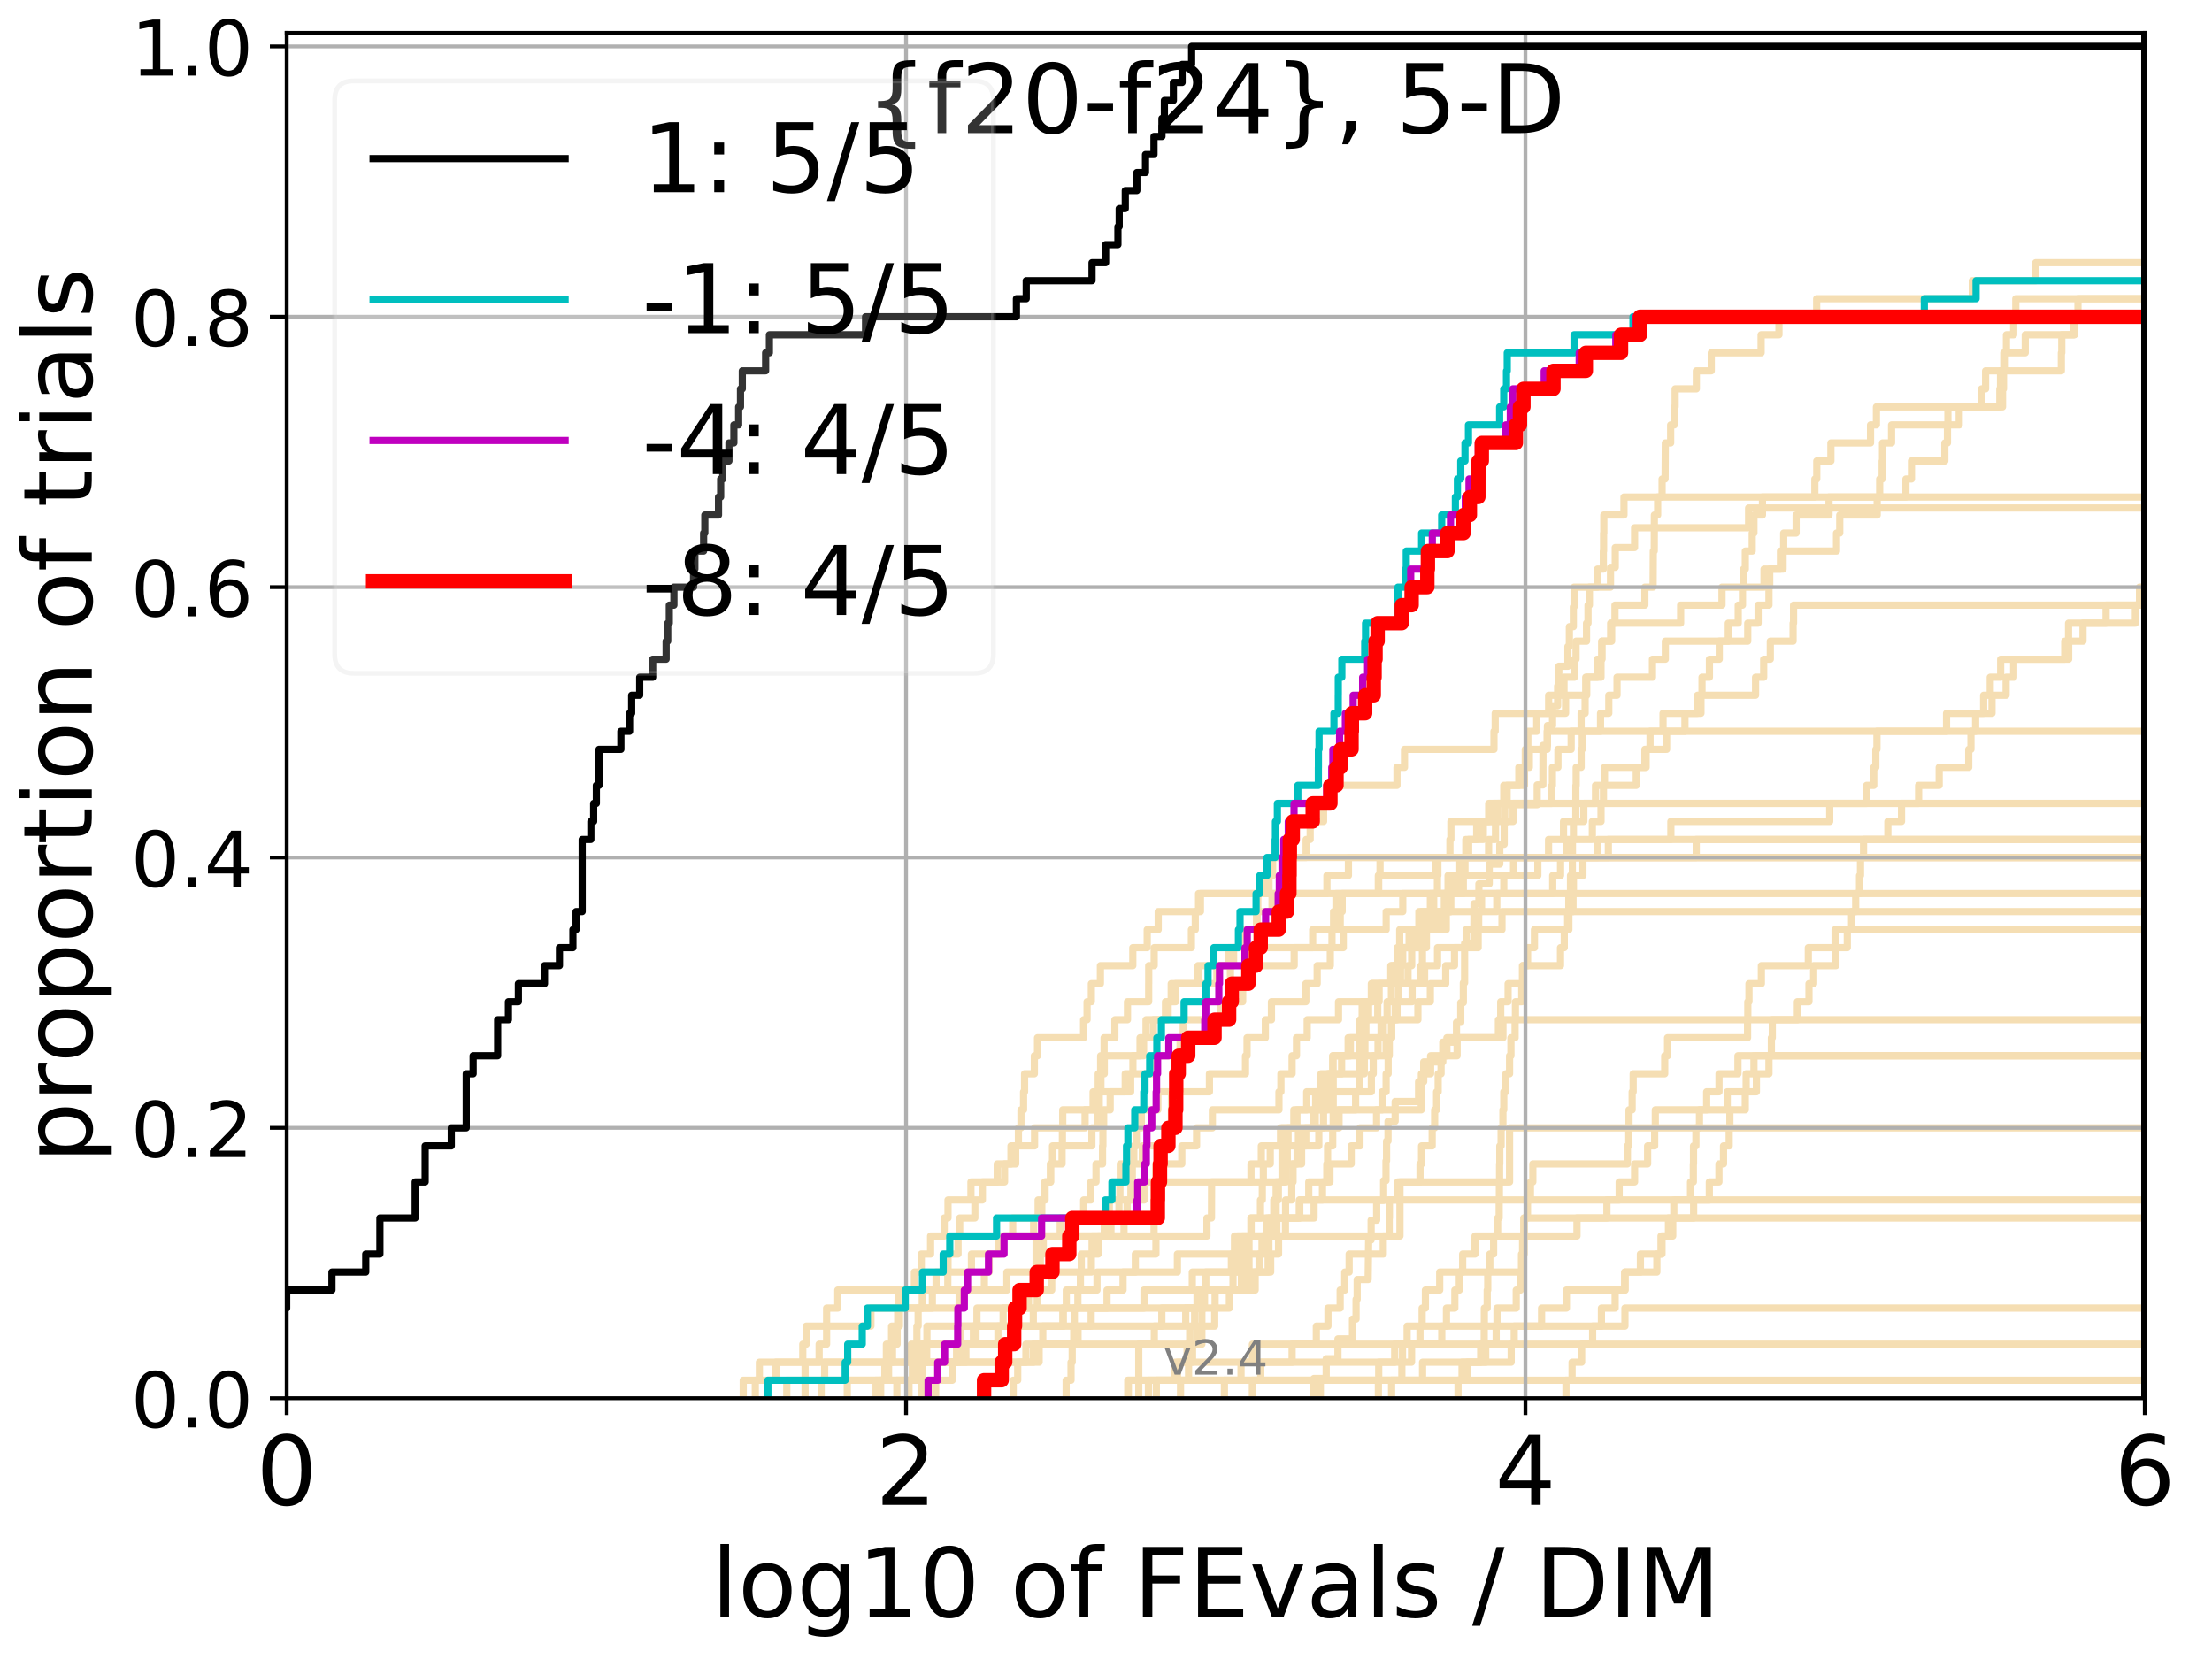 <?xml version="1.0" encoding="utf-8" standalone="no"?>
<!DOCTYPE svg PUBLIC "-//W3C//DTD SVG 1.1//EN"
  "http://www.w3.org/Graphics/SVG/1.1/DTD/svg11.dtd">
<!-- Created with matplotlib (http://matplotlib.org/) -->
<svg height="345.6pt" version="1.1" viewBox="0 0 460.8 345.6" width="460.8pt" xmlns="http://www.w3.org/2000/svg" xmlns:xlink="http://www.w3.org/1999/xlink">
 <defs>
  <style type="text/css">
*{stroke-linecap:butt;stroke-linejoin:round;}
  </style>
 </defs>
 <g id="figure_1">
  <g id="patch_1">
   <path d="M 0 345.6 
L 460.8 345.6 
L 460.8 0 
L 0 0 
z
" style="fill:#ffffff;"/>
  </g>
  <g id="axes_1">
   <g id="patch_2">
    <path d="M 59.72 291.28 
L 446.802 291.28 
L 446.802 6.845 
L 59.72 6.845 
z
" style="fill:#ffffff;"/>
   </g>
   <g id="line2d_1">
    <path clip-path="url(#p8420a5c630)" d="M 182.495 291.28 
L 182.495 287.525 
L 185.102 287.525 
L 185.102 283.77 
L 185.92 283.77 
L 185.92 280.015 
L 186.894 280.015 
L 186.894 276.26 
L 187.014 276.26 
L 187.014 272.505 
L 187.251 272.505 
L 187.251 268.751 
L 190.485 268.751 
L 190.485 264.996 
L 191.923 264.996 
L 191.923 261.241 
L 193.856 261.241 
L 193.856 257.486 
L 196.695 257.486 
L 196.695 253.731 
L 197.486 253.731 
L 197.486 249.976 
L 202.264 249.976 
L 202.264 246.221 
L 207.744 246.221 
L 207.744 242.466 
L 211.592 242.466 
L 211.592 238.711 
L 212.157 238.711 
L 212.157 234.956 
L 212.686 234.956 
L 212.686 231.201 
L 213.229 231.201 
L 213.229 227.446 
L 213.439 227.446 
L 213.439 223.692 
L 215.476 223.692 
L 215.476 219.937 
L 216.137 219.937 
L 216.137 216.182 
L 225.735 216.182 
L 225.735 212.427 
L 226.459 212.427 
L 226.459 208.672 
L 227.349 208.672 
L 227.349 204.917 
L 229.234 204.917 
L 229.234 201.162 
L 235.986 201.162 
L 235.986 197.407 
L 238.986 197.407 
L 238.986 193.652 
L 241.277 193.652 
L 241.277 189.897 
L 249.686 189.897 
L 249.686 186.142 
L 249.686 186.142 
L 249.686 186.142 
L 446.802 186.142 
" style="fill:none;stroke:#f5deb3;stroke-linecap:square;stroke-width:1.5;"/>
   </g>
   <g id="line2d_2">
    <path clip-path="url(#p8420a5c630)" d="M 237.225 291.28 
L 237.225 280.015 
L 250.371 280.015 
L 250.371 268.751 
L 260.186 268.751 
L 260.186 257.486 
L 291.636 257.486 
L 291.636 246.221 
L 314.47 246.221 
L 314.47 234.956 
L 314.47 234.956 
L 314.47 234.956 
L 446.802 234.956 
" style="fill:none;stroke:#f5deb3;stroke-linecap:square;stroke-width:1.5;"/>
   </g>
   <g id="line2d_3">
    <path clip-path="url(#p8420a5c630)" d="M 154.827 291.28 
L 154.827 287.525 
L 158.19 287.525 
L 158.19 283.77 
L 184.652 283.77 
L 184.652 280.015 
L 185.733 280.015 
L 185.733 276.26 
L 187.369 276.26 
L 187.369 272.505 
L 192.122 272.505 
L 192.122 268.751 
L 194.999 268.751 
L 194.999 264.996 
L 197.486 264.996 
L 197.486 261.241 
L 199.58 261.241 
L 199.58 257.486 
L 199.92 257.486 
L 199.92 253.731 
L 203.082 253.731 
L 203.082 249.976 
L 204.65 249.976 
L 204.65 246.221 
L 209.267 246.221 
L 209.267 242.466 
L 210.608 242.466 
L 210.608 238.711 
L 215.519 238.711 
L 215.519 234.956 
L 221.389 234.956 
L 221.389 231.201 
L 227.714 231.201 
L 227.714 227.446 
L 235.536 227.446 
L 235.536 223.692 
L 236.007 223.692 
L 236.007 219.937 
L 237.492 219.937 
L 237.492 216.182 
L 240.28 216.182 
L 240.28 212.427 
L 243.34 212.427 
L 243.34 208.672 
L 243.987 208.672 
L 243.987 204.917 
L 253.501 204.917 
L 253.501 201.162 
L 255.952 201.162 
L 255.952 197.407 
L 277.478 197.407 
L 277.478 193.652 
L 279.188 193.652 
L 279.188 189.897 
L 279.6 189.897 
L 279.6 186.142 
L 287.199 186.142 
L 287.199 182.387 
L 299.074 182.387 
L 299.074 178.633 
L 299.074 178.633 
L 299.074 178.633 
L 446.802 178.633 
" style="fill:none;stroke:#f5deb3;stroke-linecap:square;stroke-width:1.5;"/>
   </g>
   <g id="line2d_4">
    <path clip-path="url(#p8420a5c630)" d="M 176.505 291.28 
L 176.505 287.525 
L 191.059 287.525 
L 191.059 283.77 
L 191.11 283.77 
L 191.11 280.015 
L 193.098 280.015 
L 193.098 276.26 
L 215.259 276.26 
L 215.259 272.505 
L 216.074 272.505 
L 216.074 268.751 
L 219.095 268.751 
L 219.095 264.996 
L 219.284 264.996 
L 219.284 261.241 
L 222.096 261.241 
L 222.096 257.486 
L 230.041 257.486 
L 230.041 253.731 
L 231.087 253.731 
L 231.087 249.976 
L 233.297 249.976 
L 233.297 246.221 
L 233.377 246.221 
L 233.377 242.466 
L 236.193 242.466 
L 236.193 238.711 
L 236.724 238.711 
L 236.724 234.956 
L 237.766 234.956 
L 237.766 231.201 
L 241.209 231.201 
L 241.209 227.446 
L 251.947 227.446 
L 251.947 223.692 
L 259.459 223.692 
L 259.459 219.937 
L 259.785 219.937 
L 259.785 216.182 
L 263.594 216.182 
L 263.594 212.427 
L 264.867 212.427 
L 264.867 208.672 
L 272.03 208.672 
L 272.03 204.917 
L 274.393 204.917 
L 274.393 201.162 
L 277.128 201.162 
L 277.128 197.407 
L 279.831 197.407 
L 279.831 193.652 
L 288.763 193.652 
L 288.763 189.897 
L 292.221 189.897 
L 292.221 186.142 
L 303.474 186.142 
L 303.474 182.387 
L 304.118 182.387 
L 304.118 178.633 
L 305.356 178.633 
L 305.356 174.878 
L 307.626 174.878 
L 307.626 171.123 
L 312.013 171.123 
L 312.013 167.368 
L 312.013 167.368 
L 312.013 167.368 
L 446.802 167.368 
" style="fill:none;stroke:#f5deb3;stroke-linecap:square;stroke-width:1.5;"/>
   </g>
   <g id="line2d_5">
    <path clip-path="url(#p8420a5c630)" d="M 183.459 291.28 
L 183.459 287.525 
L 190.061 287.525 
L 190.061 283.77 
L 215.281 283.77 
L 215.281 280.015 
L 224.574 280.015 
L 224.574 276.26 
L 242.032 276.26 
L 242.032 272.505 
L 253.126 272.505 
L 253.126 268.751 
L 256.858 268.751 
L 256.858 264.996 
L 257.559 264.996 
L 257.559 261.241 
L 257.851 261.241 
L 257.851 257.486 
L 263.929 257.486 
L 263.929 253.731 
L 265.838 253.731 
L 265.838 249.976 
L 265.846 249.976 
L 265.846 246.221 
L 267.966 246.221 
L 267.966 242.466 
L 270.217 242.466 
L 270.217 238.711 
L 272.018 238.711 
L 272.018 234.956 
L 273.99 234.956 
L 273.99 231.201 
L 274.073 231.201 
L 274.073 227.446 
L 275.186 227.446 
L 275.186 223.692 
L 277.696 223.692 
L 277.696 219.937 
L 280.844 219.937 
L 280.844 216.182 
L 284.536 216.182 
L 284.536 212.427 
L 287.008 212.427 
L 287.008 208.672 
L 287.294 208.672 
L 287.294 204.917 
L 295.998 204.917 
L 295.998 201.162 
L 296.316 201.162 
L 296.316 197.407 
L 297.147 197.407 
L 297.147 193.652 
L 299.133 193.652 
L 299.133 189.897 
L 300.884 189.897 
L 300.884 186.142 
L 301.655 186.142 
L 301.655 182.387 
L 305.178 182.387 
L 305.178 178.633 
L 353.355 178.633 
L 353.355 174.878 
L 353.355 174.878 
L 353.355 174.878 
L 446.802 174.878 
" style="fill:none;stroke:#f5deb3;stroke-linecap:square;stroke-width:1.5;"/>
   </g>
   <g id="line2d_6"/>
   <g id="line2d_7">
    <path clip-path="url(#p8420a5c630)" d="M 193.48 291.28 
L 193.48 287.525 
L 198.374 287.525 
L 198.374 283.77 
L 199.807 283.77 
L 199.807 280.015 
L 202.778 280.015 
L 202.778 276.26 
L 208.969 276.26 
L 208.969 272.505 
L 249.366 272.505 
L 249.366 268.751 
L 259.732 268.751 
L 259.732 264.996 
L 262.289 264.996 
L 262.289 261.241 
L 262.904 261.241 
L 262.904 257.486 
L 265.988 257.486 
L 265.988 253.731 
L 273.743 253.731 
L 273.743 249.976 
L 275.492 249.976 
L 275.492 246.221 
L 276.397 246.221 
L 276.397 242.466 
L 276.558 242.466 
L 276.558 238.711 
L 277.631 238.711 
L 277.631 234.956 
L 278.945 234.956 
L 278.945 231.201 
L 282.399 231.201 
L 282.399 227.446 
L 283.285 227.446 
L 283.285 223.692 
L 284.204 223.692 
L 284.204 219.937 
L 288.753 219.937 
L 288.753 216.182 
L 289.9 216.182 
L 289.9 212.427 
L 291.031 212.427 
L 291.031 208.672 
L 294.173 208.672 
L 294.173 204.917 
L 296.769 204.917 
L 296.769 201.162 
L 299.463 201.162 
L 299.463 197.407 
L 307.927 197.407 
L 307.927 193.652 
L 308.028 193.652 
L 308.028 189.897 
L 311.805 189.897 
L 311.805 186.142 
L 323.458 186.142 
L 323.458 182.387 
L 325.09 182.387 
L 325.09 178.633 
L 326.358 178.633 
L 326.358 174.878 
L 331.714 174.878 
L 331.714 171.123 
L 333.522 171.123 
L 333.522 167.368 
L 334.03 167.368 
L 334.03 163.613 
L 340.859 163.613 
L 340.859 159.858 
L 342.661 159.858 
L 342.661 156.103 
L 347.183 156.103 
L 347.183 152.348 
L 351.004 152.348 
L 351.004 148.593 
L 353.628 148.593 
L 353.628 144.838 
L 354.559 144.838 
L 354.559 141.083 
L 356.104 141.083 
L 356.104 137.329 
L 358.155 137.329 
L 358.155 133.574 
L 364.087 133.574 
L 364.087 129.819 
L 366.246 129.819 
L 366.246 126.064 
L 368.505 126.064 
L 368.505 122.309 
L 368.661 122.309 
L 368.661 118.554 
L 371.441 118.554 
L 371.441 114.799 
L 371.57 114.799 
L 371.57 111.044 
L 374.163 111.044 
L 374.163 107.289 
L 381.014 107.289 
L 381.014 103.534 
L 397.04 103.534 
L 397.04 99.779 
L 398.193 99.779 
L 398.193 96.024 
L 405.144 96.024 
L 405.144 92.27 
L 405.691 92.27 
L 405.691 88.515 
L 405.784 88.515 
L 405.784 84.76 
L 412.784 84.76 
L 412.784 81.005 
L 413.633 81.005 
L 413.633 77.25 
L 429.412 77.25 
L 429.412 73.495 
L 429.504 73.495 
L 429.504 69.74 
L 432.169 69.74 
L 432.169 65.985 
L 432.169 65.985 
L 432.169 65.985 
L 446.802 65.985 
" style="fill:none;stroke:#f5deb3;stroke-linecap:square;stroke-width:1.5;"/>
   </g>
   <g id="line2d_8">
    <path clip-path="url(#p8420a5c630)" d="M 287.142 291.28 
L 287.142 287.525 
L 292.033 287.525 
L 292.033 283.77 
L 294.054 283.77 
L 294.054 280.015 
L 295.808 280.015 
L 295.808 276.26 
L 296.256 276.26 
L 296.256 272.505 
L 296.935 272.505 
L 296.935 268.751 
L 299.919 268.751 
L 299.919 264.996 
L 317.375 264.996 
L 317.375 261.241 
L 317.508 261.241 
L 317.508 257.486 
L 317.522 257.486 
L 317.522 253.731 
L 318.204 253.731 
L 318.204 249.976 
L 318.814 249.976 
L 318.814 246.221 
L 319.316 246.221 
L 319.316 242.466 
L 339.016 242.466 
L 339.016 238.711 
L 339.313 238.711 
L 339.313 234.956 
L 339.349 234.956 
L 339.349 231.201 
L 340.005 231.201 
L 340.005 227.446 
L 340.219 227.446 
L 340.219 223.692 
L 346.788 223.692 
L 346.788 219.937 
L 347.382 219.937 
L 347.382 216.182 
L 364.05 216.182 
L 364.05 212.427 
L 364.101 212.427 
L 364.101 208.672 
L 364.344 208.672 
L 364.344 204.917 
L 366.925 204.917 
L 366.925 201.162 
L 376.704 201.162 
L 376.704 197.407 
L 382.28 197.407 
L 382.28 193.652 
L 382.28 193.652 
L 382.28 193.652 
L 446.802 193.652 
" style="fill:none;stroke:#f5deb3;stroke-linecap:square;stroke-width:1.5;"/>
   </g>
   <g id="line2d_9">
    <path clip-path="url(#p8420a5c630)" d="M 186.834 291.28 
L 186.834 287.525 
L 190.221 287.525 
L 190.221 283.77 
L 199.273 283.77 
L 199.273 280.015 
L 199.995 280.015 
L 199.995 276.26 
L 227.307 276.26 
L 227.307 272.505 
L 230.613 272.505 
L 230.613 268.751 
L 233.952 268.751 
L 233.952 264.996 
L 236.511 264.996 
L 236.511 261.241 
L 240.801 261.241 
L 240.801 257.486 
L 251.426 257.486 
L 251.426 253.731 
L 252.373 253.731 
L 252.396 246.221 
L 260.603 246.221 
L 260.603 242.466 
L 262.756 242.466 
L 262.756 238.711 
L 270.482 238.711 
L 270.482 234.956 
L 273.569 234.956 
L 273.569 231.201 
L 275.421 231.201 
L 275.421 227.446 
L 276.549 227.446 
L 276.549 223.692 
L 279.482 223.692 
L 279.482 219.937 
L 281.301 219.937 
L 281.301 216.182 
L 283.764 216.182 
L 283.766 208.672 
L 285.855 208.672 
L 285.855 204.917 
L 289.734 204.917 
L 289.734 201.162 
L 291.622 201.162 
L 291.622 197.407 
L 293.545 197.407 
L 293.545 193.652 
L 296.08 193.652 
L 296.08 189.897 
L 302.196 189.897 
L 302.196 186.142 
L 303.261 186.142 
L 303.261 182.387 
L 304.302 182.387 
L 304.302 178.633 
L 310.102 178.633 
L 310.102 174.878 
L 311.539 174.878 
L 311.539 171.123 
L 315.211 171.123 
L 315.211 167.368 
L 323.272 167.368 
L 323.272 163.613 
L 323.391 163.613 
L 323.391 159.858 
L 324.547 159.858 
L 324.547 156.103 
L 327.302 156.103 
L 327.302 152.348 
L 329.377 152.348 
L 329.377 148.593 
L 330.209 148.593 
L 330.209 144.838 
L 330.336 144.838 
L 330.336 141.083 
L 333.518 141.083 
L 333.518 137.329 
L 333.694 137.329 
L 333.694 133.574 
L 335.736 133.574 
L 335.736 129.819 
L 336.428 129.819 
L 336.428 126.064 
L 342.656 126.064 
L 342.656 122.309 
L 344.37 122.309 
L 344.41 114.799 
L 344.61 114.799 
L 344.633 107.289 
L 345.318 107.289 
L 345.318 103.534 
L 346.245 103.534 
L 346.245 99.779 
L 346.866 99.779 
L 346.916 92.27 
L 348.028 92.27 
L 348.028 88.515 
L 348.788 88.515 
L 348.788 84.76 
L 348.958 84.76 
L 348.958 81.005 
L 353.379 81.005 
L 353.379 77.25 
L 356.486 77.25 
L 356.486 73.495 
L 366.872 73.495 
L 366.872 69.74 
L 370.589 69.74 
L 370.589 65.985 
L 378.447 65.985 
L 378.447 62.23 
L 410.864 62.23 
L 410.864 58.475 
L 424.071 58.475 
L 424.071 54.72 
L 424.071 54.72 
L 446.802 54.72 
L 446.802 54.72 
" style="fill:none;stroke:#f5deb3;stroke-linecap:square;stroke-width:1.5;"/>
   </g>
   <g id="line2d_10">
    <path clip-path="url(#p8420a5c630)" d="M 275.055 291.28 
L 275.055 287.525 
L 287.21 287.525 
L 287.21 283.77 
L 290.539 283.77 
L 290.539 280.015 
L 293.129 280.015 
L 293.129 276.26 
L 301.326 276.26 
L 301.326 272.505 
L 303.072 272.505 
L 303.072 268.751 
L 304.002 268.751 
L 304.002 264.996 
L 304.702 264.996 
L 304.702 261.241 
L 307.278 261.241 
L 307.278 257.486 
L 328.513 257.486 
L 328.513 253.731 
L 334.749 253.731 
L 334.749 249.976 
L 337.303 249.976 
L 337.303 246.221 
L 340.512 246.221 
L 340.512 242.466 
L 343.23 242.466 
L 343.23 238.711 
L 344.694 238.711 
L 344.694 234.956 
L 344.827 234.956 
L 344.827 231.201 
L 359.813 231.201 
L 359.813 227.446 
L 365.89 227.446 
L 365.89 223.692 
L 368.504 223.692 
L 368.504 219.937 
L 368.504 219.937 
L 368.504 219.937 
L 446.802 219.937 
" style="fill:none;stroke:#f5deb3;stroke-linecap:square;stroke-width:1.5;"/>
   </g>
   <g id="line2d_11">
    <path clip-path="url(#p8420a5c630)" d="M 234.939 291.28 
L 234.939 287.525 
L 258.528 287.525 
L 258.528 283.77 
L 269.17 283.77 
L 269.17 280.015 
L 274.216 280.015 
L 274.216 276.26 
L 276.639 276.26 
L 276.639 272.505 
L 279.179 272.505 
L 279.179 268.751 
L 280.136 268.751 
L 280.136 264.996 
L 281.05 264.996 
L 281.05 261.241 
L 288.157 261.241 
L 288.157 257.486 
L 289.395 257.486 
L 289.395 253.731 
L 289.438 253.731 
L 289.438 249.976 
L 291.159 249.976 
L 291.159 246.221 
L 295.816 246.221 
L 295.816 242.466 
L 296.139 242.466 
L 296.139 238.711 
L 298.349 238.711 
L 298.349 234.956 
L 298.861 234.956 
L 298.861 231.201 
L 299.27 231.201 
L 299.27 227.446 
L 299.598 227.446 
L 299.598 223.692 
L 300.202 223.692 
L 300.202 219.937 
L 303.544 219.937 
L 303.544 216.182 
L 312.145 216.182 
L 312.145 212.427 
L 312.624 212.427 
L 312.624 208.672 
L 314.164 208.672 
L 314.164 204.917 
L 317.238 204.917 
L 317.238 201.162 
L 318.224 201.162 
L 318.224 197.407 
L 319.651 197.407 
L 319.651 193.652 
L 326.822 193.652 
L 326.822 189.897 
L 327.688 189.897 
L 327.688 186.142 
L 327.772 186.142 
L 327.772 182.387 
L 329.749 182.387 
L 329.749 178.633 
L 332.858 178.633 
L 332.858 174.878 
L 348.07 174.878 
L 348.07 171.123 
L 381.16 171.123 
L 381.16 167.368 
L 388.847 167.368 
L 388.847 163.613 
L 390.334 163.613 
L 390.334 159.858 
L 390.767 159.858 
L 390.767 156.103 
L 391.001 156.103 
L 391.001 152.348 
L 405.501 152.348 
L 405.501 148.593 
L 414.973 148.593 
L 414.973 144.838 
L 417.909 144.838 
L 417.909 141.083 
L 419.486 141.083 
L 419.486 137.329 
L 430.119 137.329 
L 430.119 133.574 
L 430.913 133.574 
L 430.913 129.819 
L 444.838 129.819 
L 444.838 126.064 
L 445.701 126.064 
L 445.701 122.309 
L 445.701 122.309 
L 445.701 122.309 
L 446.802 122.309 
" style="fill:none;stroke:#f5deb3;stroke-linecap:square;stroke-width:1.5;"/>
   </g>
   <g id="line2d_12">
    <path clip-path="url(#p8420a5c630)" d="M 189.357 291.28 
L 189.357 287.525 
L 191.872 287.525 
L 191.872 283.77 
L 193.05 283.77 
L 193.05 280.015 
L 203.316 280.015 
L 203.316 276.26 
L 203.515 276.26 
L 203.515 272.505 
L 214.263 272.505 
L 214.263 268.751 
L 215.712 268.751 
L 215.712 264.996 
L 216.721 264.996 
L 216.721 261.241 
L 217.334 261.241 
L 217.334 257.486 
L 220.86 257.486 
L 220.86 253.731 
L 225.75 253.731 
L 225.75 249.976 
L 227.236 249.976 
L 227.236 246.221 
L 228.321 246.221 
L 228.321 242.466 
L 229.68 242.466 
L 229.68 238.711 
L 229.758 238.711 
L 229.758 234.956 
L 229.913 234.956 
L 229.913 231.201 
L 231.272 231.201 
L 231.272 227.446 
L 234.406 227.446 
L 234.406 223.692 
L 240.378 223.692 
L 240.378 219.937 
L 246.521 219.937 
L 246.521 216.182 
L 252.883 216.182 
L 252.883 212.427 
L 256.129 212.427 
L 256.129 208.672 
L 258.874 208.672 
L 258.874 204.917 
L 260.737 204.917 
L 260.737 201.162 
L 269.602 201.162 
L 269.602 197.407 
L 273.453 197.407 
L 273.453 193.652 
L 277.806 193.652 
L 277.806 189.897 
L 278.306 189.897 
L 278.306 186.142 
L 287.129 186.142 
L 287.129 182.387 
L 287.488 182.387 
L 287.488 178.633 
L 287.488 178.633 
L 287.488 178.633 
L 446.802 178.633 
" style="fill:none;stroke:#f5deb3;stroke-linecap:square;stroke-width:1.5;"/>
   </g>
   <g id="line2d_13">
    <path clip-path="url(#p8420a5c630)" d="M 235.058 291.28 
L 235.058 287.525 
L 244.749 287.525 
L 244.749 283.77 
L 248.423 283.77 
L 248.423 280.015 
L 249.256 280.015 
L 249.256 276.26 
L 253.047 276.26 
L 253.047 272.505 
L 256.099 272.505 
L 256.099 268.751 
L 258.611 268.751 
L 258.611 264.996 
L 258.809 264.996 
L 258.809 261.241 
L 258.809 261.241 
L 258.809 257.486 
L 260.59 257.486 
L 260.59 253.731 
L 270.766 253.731 
L 270.766 249.976 
L 270.766 249.976 
L 270.766 249.976 
L 446.802 249.976 
" style="fill:none;stroke:#f5deb3;stroke-linecap:square;stroke-width:1.5;"/>
   </g>
   <g id="line2d_14">
    <path clip-path="url(#p8420a5c630)" d="M 163.903 291.28 
L 163.903 287.525 
L 171.793 287.525 
L 171.793 283.77 
L 213.716 283.77 
L 213.716 280.015 
L 240.467 280.015 
L 240.467 276.26 
L 247.009 276.26 
L 247.009 272.505 
L 250.309 272.505 
L 250.309 268.751 
L 251.192 268.751 
L 251.192 264.996 
L 256.526 264.996 
L 256.526 261.241 
L 257.167 261.241 
L 257.167 257.486 
L 260.638 257.486 
L 260.638 253.731 
L 262.576 253.731 
L 262.576 249.976 
L 262.963 249.976 
L 262.963 246.221 
L 263.18 246.221 
L 263.18 242.466 
L 264.618 242.466 
L 264.618 238.711 
L 266.76 238.711 
L 266.76 234.956 
L 269.533 234.956 
L 269.533 231.201 
L 272.21 231.201 
L 272.21 227.446 
L 285.678 227.446 
L 285.678 223.692 
L 286.075 223.692 
L 286.075 219.937 
L 287.068 219.937 
L 287.068 216.182 
L 287.706 216.182 
L 287.706 212.427 
L 295.372 212.427 
L 295.372 208.672 
L 297.968 208.672 
L 297.968 204.917 
L 301.172 204.917 
L 301.172 201.162 
L 302.997 201.162 
L 302.997 197.407 
L 305.428 197.407 
L 305.428 193.652 
L 312.89 193.652 
L 312.89 189.897 
L 312.89 189.897 
L 312.89 189.897 
L 446.802 189.897 
" style="fill:none;stroke:#f5deb3;stroke-linecap:square;stroke-width:1.5;"/>
   </g>
   <g id="line2d_15">
    <path clip-path="url(#p8420a5c630)" d="M 326.222 291.28 
L 326.222 287.525 
L 327.491 287.525 
L 327.491 283.77 
L 329.484 283.77 
L 329.484 280.015 
L 331.776 280.015 
L 331.776 276.26 
L 333.606 276.26 
L 333.606 272.505 
L 336.463 272.505 
L 336.463 268.751 
L 338.436 268.751 
L 338.436 264.996 
L 341.725 264.996 
L 341.725 261.241 
L 346.225 261.241 
L 346.225 257.486 
L 348.461 257.486 
L 348.461 253.731 
L 348.686 253.731 
L 348.686 249.976 
L 352.167 249.976 
L 352.167 246.221 
L 352.752 246.221 
L 352.752 242.466 
L 352.79 242.466 
L 352.79 238.711 
L 353.288 238.711 
L 353.288 234.956 
L 354.029 234.956 
L 354.029 231.201 
L 355.525 231.201 
L 355.525 227.446 
L 358.1 227.446 
L 358.1 223.692 
L 362.045 223.692 
L 362.045 219.937 
L 362.045 219.937 
L 362.045 219.937 
L 446.802 219.937 
" style="fill:none;stroke:#f5deb3;stroke-linecap:square;stroke-width:1.5;"/>
   </g>
   <g id="line2d_16">
    <path clip-path="url(#p8420a5c630)" d="M 239.237 291.28 
L 239.237 287.525 
L 296.344 287.525 
L 296.344 283.77 
L 314.807 283.77 
L 314.807 280.015 
L 315.44 280.015 
L 315.44 276.26 
L 321.139 276.26 
L 321.139 272.505 
L 326.314 272.505 
L 326.314 268.751 
L 338.554 268.751 
L 338.554 264.996 
L 345.155 264.996 
L 345.155 261.241 
L 346.017 261.241 
L 346.017 257.486 
L 347.571 257.486 
L 347.571 253.731 
L 352.813 253.731 
L 352.813 249.976 
L 356.082 249.976 
L 356.082 246.221 
L 358.085 246.221 
L 358.085 242.466 
L 359.038 242.466 
L 359.038 238.711 
L 360.216 238.711 
L 360.216 234.956 
L 360.362 234.956 
L 360.362 231.201 
L 363.572 231.201 
L 363.572 227.446 
L 363.757 227.446 
L 363.757 223.692 
L 365.38 223.692 
L 365.38 219.937 
L 369.009 219.937 
L 369.009 216.182 
L 369.202 216.182 
L 369.202 212.427 
L 374.426 212.427 
L 374.426 208.672 
L 376.842 208.672 
L 376.842 204.917 
L 377.816 204.917 
L 377.816 201.162 
L 382.457 201.162 
L 382.457 197.407 
L 384.823 197.407 
L 384.823 193.652 
L 385.722 193.652 
L 385.722 189.897 
L 386.572 189.897 
L 386.572 186.142 
L 387.369 186.142 
L 387.369 182.387 
L 387.573 182.387 
L 387.573 178.633 
L 388.209 178.633 
L 388.209 174.878 
L 393.276 174.878 
L 393.276 171.123 
L 396.12 171.123 
L 396.12 167.368 
L 399.68 167.368 
L 399.68 163.613 
L 403.966 163.613 
L 403.966 159.858 
L 410.119 159.858 
L 410.119 156.103 
L 410.583 156.103 
L 410.583 152.348 
L 411.554 152.348 
L 411.554 148.593 
L 413.225 148.593 
L 413.225 144.838 
L 414.597 144.838 
L 414.597 141.083 
L 416.774 141.083 
L 416.774 137.329 
L 430.941 137.329 
L 430.941 133.574 
L 433.924 133.574 
L 433.924 129.819 
L 438.733 129.819 
L 438.733 126.064 
L 438.733 126.064 
L 438.733 126.064 
L 446.802 126.064 
" style="fill:none;stroke:#f5deb3;stroke-linecap:square;stroke-width:1.5;"/>
   </g>
   <g id="line2d_17">
    <path clip-path="url(#p8420a5c630)" d="M 245.924 291.28 
L 245.924 287.525 
L 247.598 287.525 
L 247.598 283.77 
L 260.899 283.77 
L 260.899 280.015 
L 311.678 280.015 
L 311.678 276.26 
L 338.503 276.26 
L 338.503 272.505 
L 338.503 272.505 
L 338.503 272.505 
L 446.802 272.505 
" style="fill:none;stroke:#f5deb3;stroke-linecap:square;stroke-width:1.5;"/>
   </g>
   <g id="line2d_18">
    <path clip-path="url(#p8420a5c630)" d="M 171.065 291.28 
L 171.065 287.525 
L 184.325 287.525 
L 184.325 283.77 
L 189.846 283.77 
L 189.846 280.015 
L 191.007 280.015 
L 191.007 276.26 
L 191.264 276.26 
L 191.264 272.505 
L 199.807 272.505 
L 199.807 268.751 
L 205.06 268.751 
L 205.06 264.996 
L 206.074 264.996 
L 206.074 261.241 
L 208.112 261.241 
L 208.112 257.486 
L 210.965 257.486 
L 210.965 253.731 
L 217.029 253.731 
L 217.029 249.976 
L 217.655 249.976 
L 217.655 246.221 
L 218.848 246.221 
L 218.848 242.466 
L 219.265 242.466 
L 219.265 238.711 
L 227.462 238.711 
L 227.462 234.956 
L 228.701 234.956 
L 228.701 231.201 
L 228.995 231.201 
L 228.995 227.446 
L 229.34 227.446 
L 229.34 223.692 
L 230.041 223.692 
L 230.041 219.937 
L 238.23 219.937 
L 238.23 216.182 
L 238.742 216.182 
L 238.742 212.427 
L 242.791 212.427 
L 242.791 208.672 
L 244.9 208.672 
L 244.9 204.917 
L 249.577 204.917 
L 249.577 201.162 
L 256.789 201.162 
L 256.789 197.407 
L 259.464 197.407 
L 259.464 193.652 
L 261.765 193.652 
L 261.765 189.897 
L 264.992 189.897 
L 264.992 186.142 
L 276.424 186.142 
L 276.424 182.387 
L 280.902 182.387 
L 280.902 178.633 
L 280.902 178.633 
L 280.902 178.633 
L 446.802 178.633 
" style="fill:none;stroke:#f5deb3;stroke-linecap:square;stroke-width:1.5;"/>
   </g>
   <g id="line2d_19">
    <path clip-path="url(#p8420a5c630)" d="M 273.716 291.28 
L 273.716 287.159 
L 276.271 287.159 
L 276.271 283.038 
L 278.718 283.038 
L 278.718 278.916 
L 281.75 278.916 
L 281.75 274.795 
L 282.492 274.795 
L 282.492 270.674 
L 282.724 270.674 
L 282.724 266.553 
L 285.007 266.553 
L 285.114 258.31 
L 285.632 258.31 
L 285.632 254.189 
L 286.783 254.189 
L 286.783 250.068 
L 288.232 250.068 
L 288.232 245.946 
L 288.727 245.946 
L 288.727 241.825 
L 288.848 241.825 
L 288.848 237.704 
L 289.149 237.704 
L 289.149 233.583 
L 290.635 233.583 
L 290.635 229.461 
L 295.514 229.461 
L 295.514 225.34 
L 296.584 225.34 
L 296.584 221.219 
L 300.559 221.219 
L 300.559 217.098 
L 303.413 217.098 
L 303.413 212.976 
L 304.305 212.976 
L 304.305 208.855 
L 304.84 208.855 
L 304.84 204.734 
L 305.104 204.734 
L 305.106 196.491 
L 307.015 196.491 
L 307.069 188.249 
L 308.081 188.249 
L 308.081 184.128 
L 310.231 184.128 
L 310.231 180.006 
L 312.432 180.006 
L 312.432 175.885 
L 313.347 175.885 
L 313.347 171.764 
L 313.465 171.764 
L 313.465 167.643 
L 320.224 167.643 
L 320.224 163.521 
L 321.412 163.521 
L 321.434 155.279 
L 322.358 155.279 
L 322.358 151.158 
L 323.422 151.158 
L 323.422 147.036 
L 324.482 147.036 
L 324.482 142.915 
L 324.731 142.915 
L 324.731 138.794 
L 326.624 138.794 
L 326.624 134.673 
L 326.927 134.673 
L 326.927 130.551 
L 327.759 130.551 
L 327.759 126.43 
L 327.911 126.43 
L 327.911 122.309 
L 335.496 122.309 
L 335.496 118.188 
L 336.488 118.188 
L 336.488 114.066 
L 340.512 114.066 
L 340.512 109.945 
L 364.263 109.945 
L 364.263 105.824 
L 364.263 105.824 
L 446.802 105.824 
L 446.802 105.824 
" style="fill:none;stroke:#f5deb3;stroke-linecap:square;stroke-width:1.5;"/>
   </g>
   <g id="line2d_20">
    <path clip-path="url(#p8420a5c630)" d="M 167.712 291.28 
L 167.712 287.525 
L 167.712 287.525 
L 167.712 283.77 
L 170.64 283.77 
L 170.64 280.015 
L 172.2 280.015 
L 172.2 276.26 
L 181.424 276.26 
L 181.424 272.505 
L 194.227 272.505 
L 194.227 268.751 
L 197.445 268.751 
L 197.445 264.996 
L 202.367 264.996 
L 202.367 261.241 
L 208.419 261.241 
L 208.419 257.486 
L 215.324 257.486 
L 215.324 253.731 
L 216.263 253.731 
L 216.263 249.976 
L 217.715 249.976 
L 217.715 246.221 
L 218.848 246.221 
L 218.848 242.466 
L 221.249 242.466 
L 221.249 238.711 
L 221.319 238.711 
L 221.319 234.956 
L 226.048 234.956 
L 226.048 231.201 
L 228.28 231.201 
L 228.28 227.446 
L 228.781 227.446 
L 228.781 223.692 
L 229.287 223.692 
L 229.287 219.937 
L 230.003 219.937 
L 230.003 216.182 
L 232.25 216.182 
L 232.25 212.427 
L 234.875 212.427 
L 234.875 208.672 
L 239.292 208.672 
L 239.292 204.917 
L 239.301 204.917 
L 239.301 201.162 
L 240.44 201.162 
L 240.44 197.407 
L 248.189 197.407 
L 248.189 193.652 
L 248.996 193.652 
L 248.996 189.897 
L 250.071 189.897 
L 250.071 186.142 
L 263.887 186.142 
L 263.887 182.387 
L 265.092 182.387 
L 265.092 178.633 
L 335.05 178.633 
L 335.05 174.878 
L 335.05 174.878 
L 335.05 174.878 
L 446.802 174.878 
" style="fill:none;stroke:#f5deb3;stroke-linecap:square;stroke-width:1.5;"/>
   </g>
   <g id="line2d_21">
    <path clip-path="url(#p8420a5c630)" d="M 289.895 291.28 
L 289.895 287.525 
L 304.576 287.525 
L 304.576 283.77 
L 309.501 283.77 
L 309.501 280.015 
L 309.501 280.015 
L 309.501 280.015 
L 446.802 280.015 
" style="fill:none;stroke:#f5deb3;stroke-linecap:square;stroke-width:1.5;"/>
   </g>
   <g id="line2d_22">
    <path clip-path="url(#p8420a5c630)" d="M 157.343 291.28 
L 157.343 287.525 
L 161.638 287.525 
L 161.638 283.77 
L 167.233 283.77 
L 167.233 280.015 
L 167.949 280.015 
L 167.949 276.26 
L 172.2 276.26 
L 172.2 272.505 
L 174.528 272.505 
L 174.528 268.751 
L 209.748 268.751 
L 209.748 264.996 
L 227.349 264.996 
L 227.349 261.241 
L 228.781 261.241 
L 228.781 257.486 
L 231.431 257.486 
L 231.431 253.731 
L 233.102 253.731 
L 233.102 249.976 
L 238.373 249.976 
L 238.373 246.221 
L 240.774 246.221 
L 240.774 242.466 
L 246.192 242.466 
L 246.192 238.711 
L 249.269 238.711 
L 249.269 234.956 
L 252.563 234.956 
L 252.563 231.201 
L 266.43 231.201 
L 266.43 227.446 
L 266.836 227.446 
L 266.836 223.692 
L 269.167 223.692 
L 269.167 219.937 
L 270.082 219.937 
L 270.082 216.182 
L 272.312 216.182 
L 272.312 212.427 
L 278.837 212.427 
L 278.837 208.672 
L 285.92 208.672 
L 285.92 204.917 
L 290.47 204.917 
L 290.47 201.162 
L 291.062 201.162 
L 291.062 197.407 
L 291.583 197.407 
L 291.583 193.652 
L 301.284 193.652 
L 301.284 189.897 
L 308.634 189.897 
L 308.634 186.142 
L 313.267 186.142 
L 313.267 182.387 
L 320.362 182.387 
L 320.362 178.633 
L 322.59 178.633 
L 322.59 174.878 
L 325.709 174.878 
L 325.709 171.123 
L 329.94 171.123 
L 329.94 167.368 
L 332.373 167.368 
L 332.373 163.613 
L 334.242 163.613 
L 334.242 159.858 
L 342.913 159.858 
L 342.913 156.103 
L 343.731 156.103 
L 343.731 152.348 
L 346.44 152.348 
L 346.44 148.593 
L 354.339 148.593 
L 354.339 144.838 
L 365.716 144.838 
L 365.716 141.083 
L 367.408 141.083 
L 367.408 137.329 
L 368.786 137.329 
L 368.786 133.574 
L 373.534 133.574 
L 373.534 129.819 
L 373.632 129.819 
L 373.632 126.064 
L 373.632 126.064 
L 373.632 126.064 
L 446.802 126.064 
" style="fill:none;stroke:#f5deb3;stroke-linecap:square;stroke-width:1.5;"/>
   </g>
   <g id="line2d_23">
    <path clip-path="url(#p8420a5c630)" d="M 240.888 291.28 
L 240.888 287.525 
L 245.283 287.525 
L 245.283 283.77 
L 247.295 283.77 
L 247.295 280.015 
L 247.837 280.015 
L 247.837 276.26 
L 248.865 276.26 
L 248.865 272.505 
L 250.919 272.505 
L 250.919 268.751 
L 261.469 268.751 
L 261.469 264.996 
L 264.177 264.996 
L 264.177 261.241 
L 264.332 261.241 
L 264.332 257.486 
L 265.478 257.486 
L 265.478 253.731 
L 270.663 253.731 
L 270.663 249.976 
L 272.634 249.976 
L 272.634 246.221 
L 277.049 246.221 
L 277.049 242.466 
L 281.479 242.466 
L 281.479 238.711 
L 283.304 238.711 
L 283.304 234.956 
L 286.761 234.956 
L 286.761 231.201 
L 296.071 231.201 
L 296.071 227.446 
L 296.097 227.446 
L 296.097 223.692 
L 298.018 223.692 
L 298.018 219.937 
L 301.414 219.937 
L 301.414 216.182 
L 313.09 216.182 
L 313.09 212.427 
L 313.09 212.427 
L 313.09 212.427 
L 446.802 212.427 
" style="fill:none;stroke:#f5deb3;stroke-linecap:square;stroke-width:1.5;"/>
   </g>
   <g id="line2d_24">
    <path clip-path="url(#p8420a5c630)" d="M 211.067 291.28 
L 211.067 287.525 
L 212.011 287.525 
L 212.011 283.77 
L 216.472 283.77 
L 216.472 280.015 
L 217.233 280.015 
L 217.233 276.26 
L 221.494 276.26 
L 221.494 272.505 
L 222.131 272.505 
L 222.131 268.751 
L 228.525 268.751 
L 228.525 264.996 
L 245.275 264.996 
L 245.275 261.241 
L 263.756 261.241 
L 263.756 257.486 
L 264.4 257.486 
L 264.4 253.731 
L 265.355 253.731 
L 265.355 249.976 
L 266.303 249.976 
L 266.303 246.221 
L 267.569 246.221 
L 267.569 242.466 
L 268.164 242.466 
L 268.164 238.711 
L 268.325 238.711 
L 268.325 234.956 
L 270.174 234.956 
L 270.174 231.201 
L 276.345 231.201 
L 276.345 227.446 
L 276.852 227.446 
L 276.852 223.692 
L 277.626 223.692 
L 277.626 219.937 
L 284.332 219.937 
L 284.332 216.182 
L 288.179 216.182 
L 288.179 212.427 
L 288.961 212.427 
L 288.961 208.672 
L 289.86 208.672 
L 289.86 204.917 
L 289.984 204.917 
L 289.984 201.162 
L 291.778 201.162 
L 291.778 197.407 
L 296.328 197.407 
L 296.328 193.652 
L 297.527 193.652 
L 297.527 189.897 
L 297.976 189.897 
L 297.976 186.142 
L 302.108 186.142 
L 302.108 182.387 
L 304.706 182.387 
L 304.706 178.633 
L 305.939 178.633 
L 305.939 174.878 
L 309.003 174.878 
L 309.003 171.123 
L 310.121 171.123 
L 310.121 167.368 
L 313.264 167.368 
L 313.264 163.613 
L 317.576 163.613 
L 317.576 159.858 
L 318.592 159.858 
L 318.592 156.103 
L 322.313 156.103 
L 322.313 152.348 
L 333.419 152.348 
L 333.419 148.593 
L 335.142 148.593 
L 335.142 144.838 
L 336.856 144.838 
L 336.856 141.083 
L 344.233 141.083 
L 344.233 137.329 
L 346.922 137.329 
L 346.922 133.574 
L 360.031 133.574 
L 360.031 129.819 
L 362.103 129.819 
L 362.103 126.064 
L 362.991 126.064 
L 362.991 122.309 
L 363.212 122.309 
L 363.212 118.554 
L 363.577 118.554 
L 363.577 114.799 
L 365.015 114.799 
L 365.015 111.044 
L 365.374 111.044 
L 365.374 107.289 
L 367.151 107.289 
L 367.151 103.534 
L 378.067 103.534 
L 378.067 99.779 
L 378.469 99.779 
L 378.469 96.024 
L 381.407 96.024 
L 381.407 92.27 
L 389.663 92.27 
L 389.663 88.515 
L 390.891 88.515 
L 390.891 84.76 
L 417.163 84.76 
L 417.163 81.005 
L 417.364 81.005 
L 417.364 77.25 
L 417.431 77.25 
L 417.431 73.495 
L 421.893 73.495 
L 421.893 69.74 
L 432.004 69.74 
L 432.004 65.985 
L 432.877 65.985 
L 432.877 62.23 
L 432.877 62.23 
L 432.877 62.23 
L 446.802 62.23 
" style="fill:none;stroke:#f5deb3;stroke-linecap:square;stroke-width:1.5;"/>
   </g>
   <g id="line2d_25">
    <path clip-path="url(#p8420a5c630)" d="M 303.737 291.28 
L 303.737 287.525 
L 305.646 287.525 
L 305.646 283.77 
L 308.458 283.77 
L 308.458 280.015 
L 309.191 280.015 
L 309.191 276.26 
L 309.214 276.26 
L 309.214 272.505 
L 309.811 272.505 
L 309.811 268.751 
L 309.924 268.751 
L 309.924 264.996 
L 310.355 264.996 
L 310.355 261.241 
L 311.148 261.241 
L 311.148 257.486 
L 311.983 257.486 
L 311.983 253.731 
L 312.304 253.731 
L 312.304 249.976 
L 312.347 249.976 
L 312.347 246.221 
L 312.388 246.221 
L 312.388 242.466 
L 312.434 242.466 
L 312.434 238.711 
L 312.708 238.711 
L 312.708 234.956 
L 313.083 234.956 
L 313.083 231.201 
L 313.265 231.201 
L 313.265 227.446 
L 313.704 227.446 
L 313.704 223.692 
L 314.473 223.692 
L 314.473 219.937 
L 314.756 219.937 
L 314.756 216.182 
L 315.622 216.182 
L 315.622 212.427 
L 315.693 212.427 
L 315.693 208.672 
L 317.015 208.672 
L 317.015 204.917 
L 317.157 204.917 
L 317.157 201.162 
L 325.078 201.162 
L 325.078 197.407 
L 325.865 197.407 
L 325.865 193.652 
L 326.571 193.652 
L 326.571 189.897 
L 326.807 189.897 
L 326.807 186.142 
L 327.164 186.142 
L 327.164 182.387 
L 327.549 182.387 
L 327.549 178.633 
L 327.566 178.633 
L 327.566 174.878 
L 327.773 174.878 
L 327.773 171.123 
L 328.273 171.123 
L 328.273 167.368 
L 328.279 167.368 
L 328.279 163.613 
L 328.347 163.613 
L 328.347 159.858 
L 329.384 159.858 
L 329.384 156.103 
L 329.615 156.103 
L 329.615 152.348 
L 329.615 152.348 
L 329.615 152.348 
L 446.802 152.348 
" style="fill:none;stroke:#f5deb3;stroke-linecap:square;stroke-width:1.5;"/>
   </g>
   <g id="line2d_26">
    <path clip-path="url(#p8420a5c630)" d="M 222.096 291.28 
L 222.096 287.525 
L 223.117 287.525 
L 223.117 283.77 
L 223.363 283.77 
L 223.363 280.015 
L 223.687 280.015 
L 223.687 276.26 
L 223.815 276.26 
L 223.815 272.505 
L 224.543 272.505 
L 224.543 268.751 
L 225.069 268.751 
L 225.069 264.996 
L 225.252 264.996 
L 225.252 261.241 
L 227.504 261.241 
L 227.504 257.486 
L 234.152 257.486 
L 234.152 253.731 
L 234.799 253.731 
L 234.799 249.976 
L 235.589 249.976 
L 235.589 246.221 
L 235.882 246.221 
L 235.882 242.466 
L 237.97 242.466 
L 237.97 238.711 
L 243.507 238.711 
L 243.507 234.956 
L 244.026 234.956 
L 244.026 231.201 
L 244.041 231.201 
L 244.041 227.446 
L 244.436 227.446 
L 244.436 223.692 
L 245.653 223.692 
L 245.653 219.937 
L 245.836 219.937 
L 245.836 216.182 
L 246.486 216.182 
L 246.486 212.427 
L 254.344 212.427 
L 254.344 208.672 
L 256.245 208.672 
L 256.245 204.917 
L 256.316 204.917 
L 256.316 201.162 
L 256.981 201.162 
L 256.981 197.407 
L 258.092 197.407 
L 258.092 193.652 
L 261.88 193.652 
L 261.88 189.897 
L 262.024 189.897 
L 262.024 186.142 
L 264.351 186.142 
L 264.351 182.387 
L 265.07 182.387 
L 265.07 178.633 
L 272.087 178.633 
L 272.087 174.878 
L 272.933 174.878 
L 272.933 171.123 
L 275.726 171.123 
L 275.726 167.368 
L 277.661 167.368 
L 277.661 163.613 
L 291.017 163.613 
L 291.017 159.858 
L 292.581 159.858 
L 292.581 156.103 
L 311.221 156.103 
L 311.221 152.348 
L 311.474 152.348 
L 311.474 148.593 
L 322.609 148.593 
L 322.609 144.838 
L 325.809 144.838 
L 325.809 141.083 
L 327.971 141.083 
L 327.971 137.329 
L 328.318 137.329 
L 328.318 133.574 
L 330.506 133.574 
L 330.506 129.819 
L 330.812 129.819 
L 330.812 126.064 
L 331.1 126.064 
L 331.1 122.309 
L 332.79 122.309 
L 332.79 118.554 
L 334.004 118.554 
L 334.004 114.799 
L 334.057 114.799 
L 334.057 111.044 
L 334.104 111.044 
L 334.104 107.289 
L 338.302 107.289 
L 338.302 103.534 
L 338.302 103.534 
L 338.302 103.534 
L 446.802 103.534 
" style="fill:none;stroke:#f5deb3;stroke-linecap:square;stroke-width:1.5;"/>
   </g>
   <g id="line2d_27">
    <path clip-path="url(#p8420a5c630)" d="M 255.067 291.28 
L 255.067 287.525 
L 255.067 287.525 
L 255.067 287.525 
L 446.802 287.525 
" style="fill:none;stroke:#f5deb3;stroke-linecap:square;stroke-width:1.5;"/>
   </g>
   <g id="line2d_28">
    <path clip-path="url(#p8420a5c630)" d="M 194.91 291.28 
L 194.91 287.525 
L 195.356 287.525 
L 195.356 283.77 
L 201.207 283.77 
L 201.207 280.015 
L 207.886 280.015 
L 207.886 276.26 
L 221.424 276.26 
L 221.424 272.505 
L 238.316 272.505 
L 238.316 268.751 
L 248.376 268.751 
L 248.376 264.996 
L 264.703 264.996 
L 264.703 261.241 
L 266.345 261.241 
L 266.345 257.486 
L 267.783 257.486 
L 267.783 253.731 
L 267.807 253.731 
L 267.807 249.976 
L 269.097 249.976 
L 269.097 246.221 
L 269.363 246.221 
L 269.363 242.466 
L 271.144 242.466 
L 271.144 238.711 
L 274.734 238.711 
L 274.734 234.956 
L 275.711 234.956 
L 275.711 231.201 
L 287.911 231.201 
L 287.911 227.446 
L 288.753 227.446 
L 288.753 223.692 
L 289.175 223.692 
L 289.175 219.937 
L 289.413 219.937 
L 289.413 216.182 
L 289.89 216.182 
L 289.89 212.427 
L 290.64 212.427 
L 290.64 208.672 
L 291.396 208.672 
L 291.396 204.917 
L 291.751 204.917 
L 291.751 201.162 
L 292.211 201.162 
L 292.211 197.407 
L 295.515 197.407 
L 295.515 193.652 
L 295.577 193.652 
L 295.577 189.897 
L 298.665 189.897 
L 298.665 186.142 
L 299.437 186.142 
L 299.437 182.387 
L 299.536 182.387 
L 299.536 178.633 
L 302.046 178.633 
L 302.046 174.878 
L 302.247 174.878 
L 302.247 171.123 
L 311.076 171.123 
L 311.076 167.368 
L 313.958 167.368 
L 313.958 163.613 
L 316.399 163.613 
L 316.399 159.858 
L 317.744 159.858 
L 317.744 156.103 
L 318.279 156.103 
L 318.279 152.348 
L 320.132 152.348 
L 320.132 148.593 
L 326.136 148.593 
L 326.136 144.838 
L 330.546 144.838 
L 330.546 141.083 
L 332.712 141.083 
L 332.712 137.329 
L 333.697 137.329 
L 333.697 133.574 
L 335.53 133.574 
L 335.53 129.819 
L 350.106 129.819 
L 350.106 126.064 
L 358.724 126.064 
L 358.724 122.309 
L 367.48 122.309 
L 367.48 118.554 
L 370.901 118.554 
L 370.901 114.799 
L 382.577 114.799 
L 382.577 111.044 
L 383.254 111.044 
L 383.254 107.289 
L 391.049 107.289 
L 391.049 103.534 
L 391.568 103.534 
L 391.568 99.779 
L 392.087 99.779 
L 392.087 96.024 
L 392.16 96.024 
L 392.16 92.27 
L 394.044 92.27 
L 394.044 88.515 
L 408.137 88.515 
L 408.137 84.76 
L 416.599 84.76 
L 416.599 81.005 
L 416.745 81.005 
L 416.745 77.25 
L 417.722 77.25 
L 417.722 73.495 
L 417.973 73.495 
L 417.973 69.74 
L 419.488 69.74 
L 419.488 65.985 
L 419.923 65.985 
L 419.923 62.23 
L 419.923 62.23 
L 419.923 62.23 
L 446.802 62.23 
" style="fill:none;stroke:#f5deb3;stroke-linecap:square;stroke-width:1.5;"/>
   </g>
   <g id="line2d_29">
    <path clip-path="url(#p8420a5c630)" d="M 192.072 291.28 
L 192.072 287.525 
L 192.072 287.525 
L 192.072 283.77 
L 192.072 283.77 
L 192.072 280.015 
L 211.716 280.015 
L 211.716 276.26 
L 211.716 276.26 
L 211.716 272.505 
L 211.716 272.505 
L 211.716 268.751 
L 215.84 268.751 
L 215.84 264.996 
L 215.84 264.996 
L 215.84 261.241 
L 215.84 261.241 
L 215.84 257.486 
L 240.413 257.486 
L 240.413 253.731 
L 240.413 253.731 
L 240.413 249.976 
L 240.413 249.976 
L 240.413 246.221 
L 267.073 246.221 
L 267.073 242.466 
L 267.073 242.466 
L 267.073 238.711 
L 267.073 238.711 
L 267.073 234.956 
L 277.731 234.956 
L 277.731 231.201 
L 277.731 231.201 
L 277.731 227.446 
L 277.731 227.446 
L 277.731 223.692 
L 283.308 223.692 
L 283.308 219.937 
L 283.308 219.937 
L 283.308 216.182 
L 283.308 216.182 
L 283.308 212.427 
L 285.089 212.427 
L 285.089 208.672 
L 285.678 208.672 
L 285.678 204.917 
L 293.314 204.917 
L 293.314 201.162 
L 294.079 201.162 
L 294.079 197.407 
L 294.261 197.407 
L 294.261 193.652 
L 300.081 193.652 
L 300.081 189.897 
L 302.165 189.897 
L 302.165 186.142 
L 304.833 186.142 
L 304.833 182.387 
L 315.304 182.387 
L 315.304 178.633 
L 315.304 178.633 
L 315.304 178.633 
L 446.802 178.633 
" style="fill:none;stroke:#f5deb3;stroke-linecap:square;stroke-width:1.5;"/>
   </g>
   <g id="line2d_30">
    <path clip-path="url(#p8420a5c630)" d="M 260.891 291.28 
L 260.891 287.525 
L 262.64 287.525 
L 262.64 283.77 
L 292.165 283.77 
L 292.165 280.015 
L 300.35 280.015 
L 300.35 276.26 
L 311.849 276.26 
L 311.849 272.505 
L 315.859 272.505 
L 315.859 268.751 
L 316.73 268.751 
L 316.73 264.996 
L 316.956 264.996 
L 316.956 261.241 
L 317.187 261.241 
L 317.187 257.486 
L 317.429 257.486 
L 317.429 253.731 
L 317.429 253.731 
L 317.429 253.731 
L 446.802 253.731 
" style="fill:none;stroke:#f5deb3;stroke-linecap:square;stroke-width:1.5;"/>
   </g>
   <g id="matplotlib.axis_1">
    <g id="xtick_1">
     <g id="line2d_31">
      <path clip-path="url(#p8420a5c630)" d="M 59.72 291.28 
L 59.72 6.845 
" style="fill:none;stroke:#b0b0b0;stroke-linecap:square;stroke-width:0.8;"/>
     </g>
     <g id="line2d_32">
      <defs>
       <path d="M 0 0 
L 0 3.5 
" id="mff85949503" style="stroke:#000000;stroke-width:0.8;"/>
      </defs>
      <g>
       <use style="stroke:#000000;stroke-width:0.8;" x="59.72" xlink:href="#mff85949503" y="291.28"/>
      </g>
     </g>
     <g id="text_1">
      <!-- 0 -->
      <defs>
       <path d="M 31.781 66.406 
Q 24.172 66.406 20.328 58.906 
Q 16.5 51.422 16.5 36.375 
Q 16.5 21.391 20.328 13.891 
Q 24.172 6.391 31.781 6.391 
Q 39.453 6.391 43.281 13.891 
Q 47.125 21.391 47.125 36.375 
Q 47.125 51.422 43.281 58.906 
Q 39.453 66.406 31.781 66.406 
z
M 31.781 74.219 
Q 44.047 74.219 50.516 64.516 
Q 56.984 54.828 56.984 36.375 
Q 56.984 17.969 50.516 8.266 
Q 44.047 -1.422 31.781 -1.422 
Q 19.531 -1.422 13.062 8.266 
Q 6.594 17.969 6.594 36.375 
Q 6.594 54.828 13.062 64.516 
Q 19.531 74.219 31.781 74.219 
z
" id="DejaVuSans-30"/>
      </defs>
      <g transform="translate(53.358 313.477)scale(0.2 -0.2)">
       <use xlink:href="#DejaVuSans-30"/>
      </g>
     </g>
    </g>
    <g id="xtick_2">
     <g id="line2d_33">
      <path clip-path="url(#p8420a5c630)" d="M 188.747 291.28 
L 188.747 6.845 
" style="fill:none;stroke:#b0b0b0;stroke-linecap:square;stroke-width:0.8;"/>
     </g>
     <g id="line2d_34">
      <g>
       <use style="stroke:#000000;stroke-width:0.8;" x="188.747" xlink:href="#mff85949503" y="291.28"/>
      </g>
     </g>
     <g id="text_2">
      <!-- 2 -->
      <defs>
       <path d="M 19.188 8.297 
L 53.609 8.297 
L 53.609 0 
L 7.328 0 
L 7.328 8.297 
Q 12.938 14.109 22.625 23.891 
Q 32.328 33.688 34.812 36.531 
Q 39.547 41.844 41.422 45.531 
Q 43.312 49.219 43.312 52.781 
Q 43.312 58.594 39.234 62.25 
Q 35.156 65.922 28.609 65.922 
Q 23.969 65.922 18.812 64.312 
Q 13.672 62.703 7.812 59.422 
L 7.812 69.391 
Q 13.766 71.781 18.938 73 
Q 24.125 74.219 28.422 74.219 
Q 39.75 74.219 46.484 68.547 
Q 53.219 62.891 53.219 53.422 
Q 53.219 48.922 51.531 44.891 
Q 49.859 40.875 45.406 35.406 
Q 44.188 33.984 37.641 27.219 
Q 31.109 20.453 19.188 8.297 
z
" id="DejaVuSans-32"/>
      </defs>
      <g transform="translate(182.385 313.477)scale(0.2 -0.2)">
       <use xlink:href="#DejaVuSans-32"/>
      </g>
     </g>
    </g>
    <g id="xtick_3">
     <g id="line2d_35">
      <path clip-path="url(#p8420a5c630)" d="M 317.775 291.28 
L 317.775 6.845 
" style="fill:none;stroke:#b0b0b0;stroke-linecap:square;stroke-width:0.8;"/>
     </g>
     <g id="line2d_36">
      <g>
       <use style="stroke:#000000;stroke-width:0.8;" x="317.775" xlink:href="#mff85949503" y="291.28"/>
      </g>
     </g>
     <g id="text_3">
      <!-- 4 -->
      <defs>
       <path d="M 37.797 64.312 
L 12.891 25.391 
L 37.797 25.391 
z
M 35.203 72.906 
L 47.609 72.906 
L 47.609 25.391 
L 58.016 25.391 
L 58.016 17.188 
L 47.609 17.188 
L 47.609 0 
L 37.797 0 
L 37.797 17.188 
L 4.891 17.188 
L 4.891 26.703 
z
" id="DejaVuSans-34"/>
      </defs>
      <g transform="translate(311.412 313.477)scale(0.2 -0.2)">
       <use xlink:href="#DejaVuSans-34"/>
      </g>
     </g>
    </g>
    <g id="xtick_4">
     <g id="line2d_37">
      <path clip-path="url(#p8420a5c630)" d="M 446.802 291.28 
L 446.802 6.845 
" style="fill:none;stroke:#b0b0b0;stroke-linecap:square;stroke-width:0.8;"/>
     </g>
     <g id="line2d_38">
      <g>
       <use style="stroke:#000000;stroke-width:0.8;" x="446.802" xlink:href="#mff85949503" y="291.28"/>
      </g>
     </g>
     <g id="text_4">
      <!-- 6 -->
      <defs>
       <path d="M 33.016 40.375 
Q 26.375 40.375 22.484 35.828 
Q 18.609 31.297 18.609 23.391 
Q 18.609 15.531 22.484 10.953 
Q 26.375 6.391 33.016 6.391 
Q 39.656 6.391 43.531 10.953 
Q 47.406 15.531 47.406 23.391 
Q 47.406 31.297 43.531 35.828 
Q 39.656 40.375 33.016 40.375 
z
M 52.594 71.297 
L 52.594 62.312 
Q 48.875 64.062 45.094 64.984 
Q 41.312 65.922 37.594 65.922 
Q 27.828 65.922 22.672 59.328 
Q 17.531 52.734 16.797 39.406 
Q 19.672 43.656 24.016 45.922 
Q 28.375 48.188 33.594 48.188 
Q 44.578 48.188 50.953 41.516 
Q 57.328 34.859 57.328 23.391 
Q 57.328 12.156 50.688 5.359 
Q 44.047 -1.422 33.016 -1.422 
Q 20.359 -1.422 13.672 8.266 
Q 6.984 17.969 6.984 36.375 
Q 6.984 53.656 15.188 63.938 
Q 23.391 74.219 37.203 74.219 
Q 40.922 74.219 44.703 73.484 
Q 48.484 72.75 52.594 71.297 
z
" id="DejaVuSans-36"/>
      </defs>
      <g transform="translate(440.439 313.477)scale(0.2 -0.2)">
       <use xlink:href="#DejaVuSans-36"/>
      </g>
     </g>
    </g>
    <g id="text_5">
     <!-- log10 of FEvals / DIM -->
     <defs>
      <path d="M 9.422 75.984 
L 18.406 75.984 
L 18.406 0 
L 9.422 0 
z
" id="DejaVuSans-6c"/>
      <path d="M 30.609 48.391 
Q 23.391 48.391 19.188 42.75 
Q 14.984 37.109 14.984 27.297 
Q 14.984 17.484 19.156 11.844 
Q 23.344 6.203 30.609 6.203 
Q 37.797 6.203 41.984 11.859 
Q 46.188 17.531 46.188 27.297 
Q 46.188 37.016 41.984 42.703 
Q 37.797 48.391 30.609 48.391 
z
M 30.609 56 
Q 42.328 56 49.016 48.375 
Q 55.719 40.766 55.719 27.297 
Q 55.719 13.875 49.016 6.219 
Q 42.328 -1.422 30.609 -1.422 
Q 18.844 -1.422 12.172 6.219 
Q 5.516 13.875 5.516 27.297 
Q 5.516 40.766 12.172 48.375 
Q 18.844 56 30.609 56 
z
" id="DejaVuSans-6f"/>
      <path d="M 45.406 27.984 
Q 45.406 37.75 41.375 43.109 
Q 37.359 48.484 30.078 48.484 
Q 22.859 48.484 18.828 43.109 
Q 14.797 37.75 14.797 27.984 
Q 14.797 18.266 18.828 12.891 
Q 22.859 7.516 30.078 7.516 
Q 37.359 7.516 41.375 12.891 
Q 45.406 18.266 45.406 27.984 
z
M 54.391 6.781 
Q 54.391 -7.172 48.188 -13.984 
Q 42 -20.797 29.203 -20.797 
Q 24.469 -20.797 20.266 -20.094 
Q 16.062 -19.391 12.109 -17.922 
L 12.109 -9.188 
Q 16.062 -11.328 19.922 -12.344 
Q 23.781 -13.375 27.781 -13.375 
Q 36.625 -13.375 41.016 -8.766 
Q 45.406 -4.156 45.406 5.172 
L 45.406 9.625 
Q 42.625 4.781 38.281 2.391 
Q 33.938 0 27.875 0 
Q 17.828 0 11.672 7.656 
Q 5.516 15.328 5.516 27.984 
Q 5.516 40.672 11.672 48.328 
Q 17.828 56 27.875 56 
Q 33.938 56 38.281 53.609 
Q 42.625 51.219 45.406 46.391 
L 45.406 54.688 
L 54.391 54.688 
z
" id="DejaVuSans-67"/>
      <path d="M 12.406 8.297 
L 28.516 8.297 
L 28.516 63.922 
L 10.984 60.406 
L 10.984 69.391 
L 28.422 72.906 
L 38.281 72.906 
L 38.281 8.297 
L 54.391 8.297 
L 54.391 0 
L 12.406 0 
z
" id="DejaVuSans-31"/>
      <path id="DejaVuSans-20"/>
      <path d="M 37.109 75.984 
L 37.109 68.5 
L 28.516 68.5 
Q 23.688 68.5 21.797 66.547 
Q 19.922 64.594 19.922 59.516 
L 19.922 54.688 
L 34.719 54.688 
L 34.719 47.703 
L 19.922 47.703 
L 19.922 0 
L 10.891 0 
L 10.891 47.703 
L 2.297 47.703 
L 2.297 54.688 
L 10.891 54.688 
L 10.891 58.5 
Q 10.891 67.625 15.141 71.797 
Q 19.391 75.984 28.609 75.984 
z
" id="DejaVuSans-66"/>
      <path d="M 9.812 72.906 
L 51.703 72.906 
L 51.703 64.594 
L 19.672 64.594 
L 19.672 43.109 
L 48.578 43.109 
L 48.578 34.812 
L 19.672 34.812 
L 19.672 0 
L 9.812 0 
z
" id="DejaVuSans-46"/>
      <path d="M 9.812 72.906 
L 55.906 72.906 
L 55.906 64.594 
L 19.672 64.594 
L 19.672 43.016 
L 54.391 43.016 
L 54.391 34.719 
L 19.672 34.719 
L 19.672 8.297 
L 56.781 8.297 
L 56.781 0 
L 9.812 0 
z
" id="DejaVuSans-45"/>
      <path d="M 2.984 54.688 
L 12.5 54.688 
L 29.594 8.797 
L 46.688 54.688 
L 56.203 54.688 
L 35.688 0 
L 23.484 0 
z
" id="DejaVuSans-76"/>
      <path d="M 34.281 27.484 
Q 23.391 27.484 19.188 25 
Q 14.984 22.516 14.984 16.5 
Q 14.984 11.719 18.141 8.906 
Q 21.297 6.109 26.703 6.109 
Q 34.188 6.109 38.703 11.406 
Q 43.219 16.703 43.219 25.484 
L 43.219 27.484 
z
M 52.203 31.203 
L 52.203 0 
L 43.219 0 
L 43.219 8.297 
Q 40.141 3.328 35.547 0.953 
Q 30.953 -1.422 24.312 -1.422 
Q 15.922 -1.422 10.953 3.297 
Q 6 8.016 6 15.922 
Q 6 25.141 12.172 29.828 
Q 18.359 34.516 30.609 34.516 
L 43.219 34.516 
L 43.219 35.406 
Q 43.219 41.609 39.141 45 
Q 35.062 48.391 27.688 48.391 
Q 23 48.391 18.547 47.266 
Q 14.109 46.141 10.016 43.891 
L 10.016 52.203 
Q 14.938 54.109 19.578 55.047 
Q 24.219 56 28.609 56 
Q 40.484 56 46.344 49.844 
Q 52.203 43.703 52.203 31.203 
z
" id="DejaVuSans-61"/>
      <path d="M 44.281 53.078 
L 44.281 44.578 
Q 40.484 46.531 36.375 47.5 
Q 32.281 48.484 27.875 48.484 
Q 21.188 48.484 17.844 46.438 
Q 14.5 44.391 14.5 40.281 
Q 14.5 37.156 16.891 35.375 
Q 19.281 33.594 26.516 31.984 
L 29.594 31.297 
Q 39.156 29.25 43.188 25.516 
Q 47.219 21.781 47.219 15.094 
Q 47.219 7.469 41.188 3.016 
Q 35.156 -1.422 24.609 -1.422 
Q 20.219 -1.422 15.453 -0.562 
Q 10.688 0.297 5.422 2 
L 5.422 11.281 
Q 10.406 8.688 15.234 7.391 
Q 20.062 6.109 24.812 6.109 
Q 31.156 6.109 34.562 8.281 
Q 37.984 10.453 37.984 14.406 
Q 37.984 18.062 35.516 20.016 
Q 33.062 21.969 24.703 23.781 
L 21.578 24.516 
Q 13.234 26.266 9.516 29.906 
Q 5.812 33.547 5.812 39.891 
Q 5.812 47.609 11.281 51.797 
Q 16.75 56 26.812 56 
Q 31.781 56 36.172 55.266 
Q 40.578 54.547 44.281 53.078 
z
" id="DejaVuSans-73"/>
      <path d="M 25.391 72.906 
L 33.688 72.906 
L 8.297 -9.281 
L 0 -9.281 
z
" id="DejaVuSans-2f"/>
      <path d="M 19.672 64.797 
L 19.672 8.109 
L 31.594 8.109 
Q 46.688 8.109 53.688 14.938 
Q 60.688 21.781 60.688 36.531 
Q 60.688 51.172 53.688 57.984 
Q 46.688 64.797 31.594 64.797 
z
M 9.812 72.906 
L 30.078 72.906 
Q 51.266 72.906 61.172 64.094 
Q 71.094 55.281 71.094 36.531 
Q 71.094 17.672 61.125 8.828 
Q 51.172 0 30.078 0 
L 9.812 0 
z
" id="DejaVuSans-44"/>
      <path d="M 9.812 72.906 
L 19.672 72.906 
L 19.672 0 
L 9.812 0 
z
" id="DejaVuSans-49"/>
      <path d="M 9.812 72.906 
L 24.516 72.906 
L 43.109 23.297 
L 61.812 72.906 
L 76.516 72.906 
L 76.516 0 
L 66.891 0 
L 66.891 64.016 
L 48.094 14.016 
L 38.188 14.016 
L 19.391 64.016 
L 19.391 0 
L 9.812 0 
z
" id="DejaVuSans-4d"/>
     </defs>
     <g transform="translate(148.188 336.833)scale(0.2 -0.2)">
      <use xlink:href="#DejaVuSans-6c"/>
      <use x="27.783" xlink:href="#DejaVuSans-6f"/>
      <use x="88.965" xlink:href="#DejaVuSans-67"/>
      <use x="152.441" xlink:href="#DejaVuSans-31"/>
      <use x="216.064" xlink:href="#DejaVuSans-30"/>
      <use x="279.688" xlink:href="#DejaVuSans-20"/>
      <use x="311.475" xlink:href="#DejaVuSans-6f"/>
      <use x="372.656" xlink:href="#DejaVuSans-66"/>
      <use x="407.861" xlink:href="#DejaVuSans-20"/>
      <use x="439.648" xlink:href="#DejaVuSans-46"/>
      <use x="497.168" xlink:href="#DejaVuSans-45"/>
      <use x="560.352" xlink:href="#DejaVuSans-76"/>
      <use x="619.531" xlink:href="#DejaVuSans-61"/>
      <use x="680.811" xlink:href="#DejaVuSans-6c"/>
      <use x="708.594" xlink:href="#DejaVuSans-73"/>
      <use x="760.693" xlink:href="#DejaVuSans-20"/>
      <use x="792.48" xlink:href="#DejaVuSans-2f"/>
      <use x="826.172" xlink:href="#DejaVuSans-20"/>
      <use x="857.959" xlink:href="#DejaVuSans-44"/>
      <use x="934.961" xlink:href="#DejaVuSans-49"/>
      <use x="964.453" xlink:href="#DejaVuSans-4d"/>
     </g>
    </g>
   </g>
   <g id="matplotlib.axis_2">
    <g id="ytick_1">
     <g id="line2d_39">
      <path clip-path="url(#p8420a5c630)" d="M 59.72 291.28 
L 446.802 291.28 
" style="fill:none;stroke:#b0b0b0;stroke-linecap:square;stroke-width:0.8;"/>
     </g>
     <g id="line2d_40">
      <defs>
       <path d="M 0 0 
L -3.5 0 
" id="mb9b4a69c1a" style="stroke:#000000;stroke-width:0.8;"/>
      </defs>
      <g>
       <use style="stroke:#000000;stroke-width:0.8;" x="59.72" xlink:href="#mb9b4a69c1a" y="291.28"/>
      </g>
     </g>
     <g id="text_6">
      <!-- 0.0 -->
      <defs>
       <path d="M 10.688 12.406 
L 21 12.406 
L 21 0 
L 10.688 0 
z
" id="DejaVuSans-2e"/>
      </defs>
      <g transform="translate(27.275 297.359)scale(0.16 -0.16)">
       <use xlink:href="#DejaVuSans-30"/>
       <use x="63.623" xlink:href="#DejaVuSans-2e"/>
       <use x="95.41" xlink:href="#DejaVuSans-30"/>
      </g>
     </g>
    </g>
    <g id="ytick_2">
     <g id="line2d_41">
      <path clip-path="url(#p8420a5c630)" d="M 59.72 234.956 
L 446.802 234.956 
" style="fill:none;stroke:#b0b0b0;stroke-linecap:square;stroke-width:0.8;"/>
     </g>
     <g id="line2d_42">
      <g>
       <use style="stroke:#000000;stroke-width:0.8;" x="59.72" xlink:href="#mb9b4a69c1a" y="234.956"/>
      </g>
     </g>
     <g id="text_7">
      <!-- 0.2 -->
      <g transform="translate(27.275 241.035)scale(0.16 -0.16)">
       <use xlink:href="#DejaVuSans-30"/>
       <use x="63.623" xlink:href="#DejaVuSans-2e"/>
       <use x="95.41" xlink:href="#DejaVuSans-32"/>
      </g>
     </g>
    </g>
    <g id="ytick_3">
     <g id="line2d_43">
      <path clip-path="url(#p8420a5c630)" d="M 59.72 178.633 
L 446.802 178.633 
" style="fill:none;stroke:#b0b0b0;stroke-linecap:square;stroke-width:0.8;"/>
     </g>
     <g id="line2d_44">
      <g>
       <use style="stroke:#000000;stroke-width:0.8;" x="59.72" xlink:href="#mb9b4a69c1a" y="178.633"/>
      </g>
     </g>
     <g id="text_8">
      <!-- 0.4 -->
      <g transform="translate(27.275 184.711)scale(0.16 -0.16)">
       <use xlink:href="#DejaVuSans-30"/>
       <use x="63.623" xlink:href="#DejaVuSans-2e"/>
       <use x="95.41" xlink:href="#DejaVuSans-34"/>
      </g>
     </g>
    </g>
    <g id="ytick_4">
     <g id="line2d_45">
      <path clip-path="url(#p8420a5c630)" d="M 59.72 122.309 
L 446.802 122.309 
" style="fill:none;stroke:#b0b0b0;stroke-linecap:square;stroke-width:0.8;"/>
     </g>
     <g id="line2d_46">
      <g>
       <use style="stroke:#000000;stroke-width:0.8;" x="59.72" xlink:href="#mb9b4a69c1a" y="122.309"/>
      </g>
     </g>
     <g id="text_9">
      <!-- 0.6 -->
      <g transform="translate(27.275 128.388)scale(0.16 -0.16)">
       <use xlink:href="#DejaVuSans-30"/>
       <use x="63.623" xlink:href="#DejaVuSans-2e"/>
       <use x="95.41" xlink:href="#DejaVuSans-36"/>
      </g>
     </g>
    </g>
    <g id="ytick_5">
     <g id="line2d_47">
      <path clip-path="url(#p8420a5c630)" d="M 59.72 65.985 
L 446.802 65.985 
" style="fill:none;stroke:#b0b0b0;stroke-linecap:square;stroke-width:0.8;"/>
     </g>
     <g id="line2d_48">
      <g>
       <use style="stroke:#000000;stroke-width:0.8;" x="59.72" xlink:href="#mb9b4a69c1a" y="65.985"/>
      </g>
     </g>
     <g id="text_10">
      <!-- 0.8 -->
      <defs>
       <path d="M 31.781 34.625 
Q 24.75 34.625 20.719 30.859 
Q 16.703 27.094 16.703 20.516 
Q 16.703 13.922 20.719 10.156 
Q 24.75 6.391 31.781 6.391 
Q 38.812 6.391 42.859 10.172 
Q 46.922 13.969 46.922 20.516 
Q 46.922 27.094 42.891 30.859 
Q 38.875 34.625 31.781 34.625 
z
M 21.922 38.812 
Q 15.578 40.375 12.031 44.719 
Q 8.5 49.078 8.5 55.328 
Q 8.5 64.062 14.719 69.141 
Q 20.953 74.219 31.781 74.219 
Q 42.672 74.219 48.875 69.141 
Q 55.078 64.062 55.078 55.328 
Q 55.078 49.078 51.531 44.719 
Q 48 40.375 41.703 38.812 
Q 48.828 37.156 52.797 32.312 
Q 56.781 27.484 56.781 20.516 
Q 56.781 9.906 50.312 4.234 
Q 43.844 -1.422 31.781 -1.422 
Q 19.734 -1.422 13.25 4.234 
Q 6.781 9.906 6.781 20.516 
Q 6.781 27.484 10.781 32.312 
Q 14.797 37.156 21.922 38.812 
z
M 18.312 54.391 
Q 18.312 48.734 21.844 45.562 
Q 25.391 42.391 31.781 42.391 
Q 38.141 42.391 41.719 45.562 
Q 45.312 48.734 45.312 54.391 
Q 45.312 60.062 41.719 63.234 
Q 38.141 66.406 31.781 66.406 
Q 25.391 66.406 21.844 63.234 
Q 18.312 60.062 18.312 54.391 
z
" id="DejaVuSans-38"/>
      </defs>
      <g transform="translate(27.275 72.064)scale(0.16 -0.16)">
       <use xlink:href="#DejaVuSans-30"/>
       <use x="63.623" xlink:href="#DejaVuSans-2e"/>
       <use x="95.41" xlink:href="#DejaVuSans-38"/>
      </g>
     </g>
    </g>
    <g id="ytick_6">
     <g id="line2d_49">
      <path clip-path="url(#p8420a5c630)" d="M 59.72 9.661 
L 446.802 9.661 
" style="fill:none;stroke:#b0b0b0;stroke-linecap:square;stroke-width:0.8;"/>
     </g>
     <g id="line2d_50">
      <g>
       <use style="stroke:#000000;stroke-width:0.8;" x="59.72" xlink:href="#mb9b4a69c1a" y="9.661"/>
      </g>
     </g>
     <g id="text_11">
      <!-- 1.0 -->
      <g transform="translate(27.275 15.74)scale(0.16 -0.16)">
       <use xlink:href="#DejaVuSans-31"/>
       <use x="63.623" xlink:href="#DejaVuSans-2e"/>
       <use x="95.41" xlink:href="#DejaVuSans-30"/>
      </g>
     </g>
    </g>
    <g id="text_12">
     <!-- proportion of trials -->
     <defs>
      <path d="M 18.109 8.203 
L 18.109 -20.797 
L 9.078 -20.797 
L 9.078 54.688 
L 18.109 54.688 
L 18.109 46.391 
Q 20.953 51.266 25.266 53.625 
Q 29.594 56 35.594 56 
Q 45.562 56 51.781 48.094 
Q 58.016 40.188 58.016 27.297 
Q 58.016 14.406 51.781 6.484 
Q 45.562 -1.422 35.594 -1.422 
Q 29.594 -1.422 25.266 0.953 
Q 20.953 3.328 18.109 8.203 
z
M 48.688 27.297 
Q 48.688 37.203 44.609 42.844 
Q 40.531 48.484 33.406 48.484 
Q 26.266 48.484 22.188 42.844 
Q 18.109 37.203 18.109 27.297 
Q 18.109 17.391 22.188 11.75 
Q 26.266 6.109 33.406 6.109 
Q 40.531 6.109 44.609 11.75 
Q 48.688 17.391 48.688 27.297 
z
" id="DejaVuSans-70"/>
      <path d="M 41.109 46.297 
Q 39.594 47.172 37.812 47.578 
Q 36.031 48 33.891 48 
Q 26.266 48 22.188 43.047 
Q 18.109 38.094 18.109 28.812 
L 18.109 0 
L 9.078 0 
L 9.078 54.688 
L 18.109 54.688 
L 18.109 46.188 
Q 20.953 51.172 25.484 53.578 
Q 30.031 56 36.531 56 
Q 37.453 56 38.578 55.875 
Q 39.703 55.766 41.062 55.516 
z
" id="DejaVuSans-72"/>
      <path d="M 18.312 70.219 
L 18.312 54.688 
L 36.812 54.688 
L 36.812 47.703 
L 18.312 47.703 
L 18.312 18.016 
Q 18.312 11.328 20.141 9.422 
Q 21.969 7.516 27.594 7.516 
L 36.812 7.516 
L 36.812 0 
L 27.594 0 
Q 17.188 0 13.234 3.875 
Q 9.281 7.766 9.281 18.016 
L 9.281 47.703 
L 2.688 47.703 
L 2.688 54.688 
L 9.281 54.688 
L 9.281 70.219 
z
" id="DejaVuSans-74"/>
      <path d="M 9.422 54.688 
L 18.406 54.688 
L 18.406 0 
L 9.422 0 
z
M 9.422 75.984 
L 18.406 75.984 
L 18.406 64.594 
L 9.422 64.594 
z
" id="DejaVuSans-69"/>
      <path d="M 54.891 33.016 
L 54.891 0 
L 45.906 0 
L 45.906 32.719 
Q 45.906 40.484 42.875 44.328 
Q 39.844 48.188 33.797 48.188 
Q 26.516 48.188 22.312 43.547 
Q 18.109 38.922 18.109 30.906 
L 18.109 0 
L 9.078 0 
L 9.078 54.688 
L 18.109 54.688 
L 18.109 46.188 
Q 21.344 51.125 25.703 53.562 
Q 30.078 56 35.797 56 
Q 45.219 56 50.047 50.172 
Q 54.891 44.344 54.891 33.016 
z
" id="DejaVuSans-6e"/>
     </defs>
     <g transform="translate(19.116 242.291)rotate(-90)scale(0.2 -0.2)">
      <use xlink:href="#DejaVuSans-70"/>
      <use x="63.477" xlink:href="#DejaVuSans-72"/>
      <use x="104.559" xlink:href="#DejaVuSans-6f"/>
      <use x="165.74" xlink:href="#DejaVuSans-70"/>
      <use x="229.217" xlink:href="#DejaVuSans-6f"/>
      <use x="290.398" xlink:href="#DejaVuSans-72"/>
      <use x="331.512" xlink:href="#DejaVuSans-74"/>
      <use x="370.721" xlink:href="#DejaVuSans-69"/>
      <use x="398.504" xlink:href="#DejaVuSans-6f"/>
      <use x="459.686" xlink:href="#DejaVuSans-6e"/>
      <use x="523.064" xlink:href="#DejaVuSans-20"/>
      <use x="554.852" xlink:href="#DejaVuSans-6f"/>
      <use x="616.033" xlink:href="#DejaVuSans-66"/>
      <use x="651.238" xlink:href="#DejaVuSans-20"/>
      <use x="683.025" xlink:href="#DejaVuSans-74"/>
      <use x="722.234" xlink:href="#DejaVuSans-72"/>
      <use x="763.348" xlink:href="#DejaVuSans-69"/>
      <use x="791.131" xlink:href="#DejaVuSans-61"/>
      <use x="852.41" xlink:href="#DejaVuSans-6c"/>
      <use x="880.193" xlink:href="#DejaVuSans-73"/>
     </g>
    </g>
   </g>
   <g id="line2d_51">
    <path clip-path="url(#p8420a5c630)" d="M 14.627 291.28 
L 14.627 283.77 
L 34.047 283.77 
L 34.047 280.015 
L 45.408 280.015 
L 45.408 272.505 
L 59.72 272.505 
L 59.72 268.751 
L 69.147 268.751 
L 69.147 264.996 
L 76.189 264.996 
L 76.189 261.241 
L 79.141 261.241 
L 79.141 253.731 
L 86.491 253.731 
L 86.491 246.221 
L 88.568 246.221 
L 88.568 238.711 
L 94.008 238.711 
L 94.008 234.956 
L 97.124 234.956 
L 97.124 223.692 
L 98.561 223.692 
L 98.561 219.937 
L 103.669 219.937 
L 103.669 212.427 
L 105.912 212.427 
L 105.912 208.672 
L 107.988 208.672 
L 107.988 204.917 
L 113.428 204.917 
L 113.428 201.162 
L 116.545 201.162 
L 116.545 197.407 
L 119.349 197.407 
L 119.349 193.652 
L 120.008 193.652 
L 120.008 189.897 
L 121.282 189.897 
L 121.282 174.878 
L 123.09 174.878 
L 123.09 171.123 
L 123.668 171.123 
L 123.668 167.368 
L 124.234 167.368 
L 124.234 163.613 
L 124.788 163.613 
L 124.788 156.103 
L 129.342 156.103 
L 129.342 152.348 
L 131.15 152.348 
L 131.15 148.593 
L 131.585 148.593 
L 131.585 144.838 
L 133.258 144.838 
L 133.258 141.083 
L 135.965 141.083 
L 135.965 137.329 
L 138.769 137.329 
L 138.769 133.574 
L 139.101 133.574 
L 139.101 129.819 
L 139.428 129.819 
L 139.428 126.064 
L 140.389 126.064 
L 140.389 122.309 
L 144.482 122.309 
L 144.482 118.554 
L 144.753 118.554 
L 144.753 114.799 
L 146.578 114.799 
L 146.578 111.044 
L 146.829 111.044 
L 146.829 107.289 
L 149.681 107.289 
L 149.681 103.534 
L 150.129 103.534 
L 150.129 99.779 
L 150.571 99.779 
L 150.571 96.024 
L 151.854 96.024 
L 151.854 92.27 
L 152.881 92.27 
L 152.881 88.515 
L 153.871 88.515 
L 153.871 84.76 
L 154.257 84.76 
L 154.257 81.005 
L 154.638 81.005 
L 154.638 77.25 
L 159.493 77.25 
L 159.493 73.495 
L 160.278 73.495 
L 160.278 69.74 
L 180.311 69.74 
L 180.311 65.985 
L 211.741 65.985 
L 211.741 62.23 
L 213.785 62.23 
L 213.785 58.475 
L 227.49 58.475 
L 227.49 54.72 
L 230.322 54.72 
L 230.322 50.965 
L 232.883 50.965 
L 232.883 47.211 
L 233.148 47.211 
L 233.148 43.456 
L 234.417 43.456 
L 234.417 39.701 
L 236.825 39.701 
L 236.825 35.946 
L 238.629 35.946 
L 238.629 32.191 
L 240.396 32.191 
L 240.396 28.436 
L 242.057 28.436 
L 242.057 24.681 
L 242.562 24.681 
L 242.562 20.926 
L 244.436 20.926 
L 244.436 17.171 
L 246.256 17.171 
L 246.256 13.416 
L 248.236 13.416 
L 248.236 9.661 
L 248.236 9.661 
L 446.802 9.661 
L 446.802 9.661 
" style="fill:none;stroke:#000000;stroke-linecap:square;stroke-width:1.5;"/>
   </g>
   <g id="line2d_52">
    <path clip-path="url(#p8420a5c630)" style="fill:none;stroke:#000000;stroke-linecap:square;stroke-width:1.5;"/>
   </g>
   <g id="line2d_53">
    <path clip-path="url(#p8420a5c630)" d="M 159.967 291.28 
L 159.967 287.525 
L 176.068 287.525 
L 176.068 283.77 
L 176.591 283.77 
L 176.591 280.015 
L 179.621 280.015 
L 179.621 276.26 
L 180.687 276.26 
L 180.687 272.505 
L 188.579 272.505 
L 188.579 268.751 
L 192.172 268.751 
L 192.172 264.996 
L 196.484 264.996 
L 196.484 261.241 
L 197.853 261.241 
L 197.853 257.486 
L 207.602 257.486 
L 207.602 253.731 
L 230.246 253.731 
L 230.246 249.976 
L 231.638 249.976 
L 231.638 246.221 
L 234.549 246.221 
L 234.549 242.466 
L 234.679 242.466 
L 234.679 238.711 
L 234.961 238.711 
L 234.961 234.956 
L 236.388 234.956 
L 236.388 231.201 
L 238.268 231.201 
L 238.268 227.446 
L 238.525 227.446 
L 238.525 223.692 
L 239.504 223.692 
L 239.504 219.937 
L 240.992 219.937 
L 240.992 216.182 
L 241.94 216.182 
L 241.94 212.427 
L 246.671 212.427 
L 246.671 208.672 
L 251.204 208.672 
L 251.204 204.917 
L 251.658 204.917 
L 251.658 201.162 
L 252.877 201.162 
L 252.877 197.407 
L 257.988 197.407 
L 257.988 193.652 
L 258.323 193.652 
L 258.323 189.897 
L 261.665 189.897 
L 261.665 186.142 
L 262.435 186.142 
L 262.435 182.387 
L 263.937 182.387 
L 263.937 178.633 
L 265.63 178.633 
L 265.63 174.878 
L 265.699 174.878 
L 265.699 171.123 
L 266.102 171.123 
L 266.102 167.368 
L 270.364 167.368 
L 270.364 163.613 
L 274.64 163.613 
L 274.64 159.858 
L 274.65 159.858 
L 274.65 156.103 
L 274.783 156.103 
L 274.783 152.348 
L 277.885 152.348 
L 277.885 148.593 
L 278.783 148.593 
L 278.783 144.838 
L 278.792 144.838 
L 278.792 141.083 
L 279.53 141.083 
L 279.53 137.329 
L 284.298 137.329 
L 284.298 133.574 
L 284.47 133.574 
L 284.47 129.819 
L 291.072 129.819 
L 291.072 126.064 
L 291.224 126.064 
L 291.224 122.309 
L 292.745 122.309 
L 292.745 118.554 
L 292.948 118.554 
L 292.948 114.799 
L 296.152 114.799 
L 296.152 111.044 
L 300.331 111.044 
L 300.331 107.289 
L 303.181 107.289 
L 303.181 103.534 
L 303.608 103.534 
L 303.608 99.779 
L 304.305 99.779 
L 304.305 96.024 
L 305.183 96.024 
L 305.183 92.27 
L 305.908 92.27 
L 305.908 88.515 
L 312.399 88.515 
L 312.399 84.76 
L 313.253 84.76 
L 313.253 81.005 
L 313.827 81.005 
L 313.827 77.25 
L 313.989 77.25 
L 313.989 73.495 
L 327.904 73.495 
L 327.904 69.74 
L 340.179 69.74 
L 340.179 65.985 
L 400.869 65.985 
L 400.869 62.23 
L 411.652 62.23 
L 411.652 58.475 
L 411.652 58.475 
L 411.652 58.475 
L 446.802 58.475 
" style="fill:none;stroke:#00bfbf;stroke-linecap:square;stroke-width:1.5;"/>
   </g>
   <g id="line2d_54">
    <path clip-path="url(#p8420a5c630)" style="fill:none;stroke:#00bfbf;stroke-linecap:square;stroke-width:1.5;"/>
   </g>
   <g id="line2d_55">
    <path clip-path="url(#p8420a5c630)" d="M 193.337 291.28 
L 193.337 287.525 
L 195.356 287.525 
L 195.356 283.77 
L 196.78 283.77 
L 196.78 280.015 
L 199.503 280.015 
L 199.503 276.26 
L 199.542 276.26 
L 199.542 272.505 
L 200.881 272.505 
L 200.881 268.751 
L 201.563 268.751 
L 201.563 264.996 
L 205.923 264.996 
L 205.923 261.241 
L 209.159 261.241 
L 209.159 257.486 
L 216.988 257.486 
L 216.988 253.731 
L 236.865 253.731 
L 236.865 249.976 
L 237.006 249.976 
L 237.006 246.221 
L 238.449 246.221 
L 238.449 242.466 
L 238.799 242.466 
L 238.799 238.711 
L 238.921 238.711 
L 238.921 234.956 
L 239.94 234.956 
L 239.94 231.201 
L 240.853 231.201 
L 240.853 227.446 
L 240.932 227.446 
L 240.932 223.692 
L 241.148 223.692 
L 241.148 219.937 
L 243.483 219.937 
L 243.483 216.182 
L 250.98 216.182 
L 250.98 212.427 
L 251.198 212.427 
L 251.198 208.672 
L 253.909 208.672 
L 253.909 204.917 
L 254.051 204.917 
L 254.051 201.162 
L 259.351 201.162 
L 259.351 197.407 
L 259.821 197.407 
L 259.821 193.652 
L 263.652 193.652 
L 263.652 189.897 
L 266.271 189.897 
L 266.271 186.142 
L 266.503 186.142 
L 266.503 182.387 
L 267.073 182.387 
L 267.073 178.633 
L 267.434 178.633 
L 267.434 174.878 
L 268.371 174.878 
L 268.371 171.123 
L 269.57 171.123 
L 269.57 167.368 
L 276.375 167.368 
L 276.375 163.613 
L 277.428 163.613 
L 277.428 159.858 
L 277.663 159.858 
L 277.663 156.103 
L 279.061 156.103 
L 279.061 152.348 
L 280.266 152.348 
L 280.266 148.593 
L 281.888 148.593 
L 281.888 144.838 
L 283.866 144.838 
L 283.866 141.083 
L 284.904 141.083 
L 284.904 137.329 
L 286.16 137.329 
L 286.16 133.574 
L 286.927 133.574 
L 286.927 129.819 
L 291.697 129.819 
L 291.697 126.064 
L 293.594 126.064 
L 293.594 122.309 
L 293.877 122.309 
L 293.877 118.554 
L 297.37 118.554 
L 297.37 114.799 
L 298.379 114.799 
L 298.379 111.044 
L 302.165 111.044 
L 302.165 107.289 
L 305.247 107.289 
L 305.247 103.534 
L 306.026 103.534 
L 306.026 99.779 
L 307.753 99.779 
L 307.753 96.024 
L 307.969 96.024 
L 307.969 92.27 
L 313.658 92.27 
L 313.658 88.515 
L 314.626 88.515 
L 314.626 84.76 
L 315.147 84.76 
L 315.147 81.005 
L 321.685 81.005 
L 321.685 77.25 
L 328.977 77.25 
L 328.977 73.495 
L 336.602 73.495 
L 336.602 69.74 
L 340.735 69.74 
L 340.735 65.985 
L 340.735 65.985 
L 340.735 65.985 
L 446.802 65.985 
" style="fill:none;stroke:#bf00bf;stroke-linecap:square;stroke-width:1.5;"/>
   </g>
   <g id="line2d_56">
    <path clip-path="url(#p8420a5c630)" style="fill:none;stroke:#bf00bf;stroke-linecap:square;stroke-width:1.5;"/>
   </g>
   <g id="line2d_57">
    <path clip-path="url(#p8420a5c630)" d="M 204.997 291.28 
L 204.997 287.525 
L 208.668 287.525 
L 208.668 283.77 
L 209.401 283.77 
L 209.401 280.015 
L 211.268 280.015 
L 211.268 276.26 
L 211.443 276.26 
L 211.443 272.505 
L 212.399 272.505 
L 212.399 268.751 
L 215.968 268.751 
L 215.968 264.996 
L 219.247 264.996 
L 219.247 261.241 
L 222.753 261.241 
L 222.753 257.486 
L 223.379 257.486 
L 223.379 253.731 
L 241.191 253.731 
L 241.191 249.976 
L 241.226 249.976 
L 241.226 246.221 
L 241.645 246.221 
L 241.645 242.466 
L 241.772 242.466 
L 241.772 238.711 
L 243.395 238.711 
L 243.395 234.956 
L 244.862 234.956 
L 244.862 231.201 
L 245.013 231.201 
L 245.013 227.446 
L 245.028 227.446 
L 245.028 223.692 
L 245.542 223.692 
L 245.542 219.937 
L 247.529 219.937 
L 247.529 216.182 
L 253.008 216.182 
L 253.008 212.427 
L 256.043 212.427 
L 256.043 208.672 
L 256.601 208.672 
L 256.601 204.917 
L 260.068 204.917 
L 260.068 201.162 
L 261.644 201.162 
L 261.644 197.407 
L 262.628 197.407 
L 262.628 193.652 
L 266.387 193.652 
L 266.387 189.897 
L 268.098 189.897 
L 268.098 186.142 
L 268.605 186.142 
L 268.605 182.387 
L 268.641 182.387 
L 268.641 178.633 
L 268.693 178.633 
L 268.693 174.878 
L 269.3 174.878 
L 269.3 171.123 
L 273.461 171.123 
L 273.461 167.368 
L 277.147 167.368 
L 277.147 163.613 
L 278.416 163.613 
L 278.416 159.858 
L 279.277 159.858 
L 279.277 156.103 
L 281.547 156.103 
L 281.547 152.348 
L 281.616 152.348 
L 281.616 148.593 
L 284.382 148.593 
L 284.382 144.838 
L 286.176 144.838 
L 286.176 141.083 
L 286.345 141.083 
L 286.345 137.329 
L 286.547 137.329 
L 286.547 133.574 
L 286.984 133.574 
L 286.984 129.819 
L 292.012 129.819 
L 292.012 126.064 
L 294.068 126.064 
L 294.068 122.309 
L 297.338 122.309 
L 297.338 118.554 
L 297.454 118.554 
L 297.454 114.799 
L 301.532 114.799 
L 301.532 111.044 
L 304.887 111.044 
L 304.887 107.289 
L 306.2 107.289 
L 306.2 103.534 
L 307.969 103.534 
L 307.969 99.779 
L 308.006 99.779 
L 308.006 96.024 
L 308.686 96.024 
L 308.686 92.27 
L 315.782 92.27 
L 315.782 88.515 
L 316.633 88.515 
L 316.633 84.76 
L 317.359 84.76 
L 317.359 81.005 
L 323.614 81.005 
L 323.614 77.25 
L 330.355 77.25 
L 330.355 73.495 
L 337.687 73.495 
L 337.687 69.74 
L 341.646 69.74 
L 341.646 65.985 
L 341.646 65.985 
L 341.646 65.985 
L 446.802 65.985 
" style="fill:none;stroke:#ff0000;stroke-linecap:square;stroke-width:3;"/>
   </g>
   <g id="line2d_58">
    <path clip-path="url(#p8420a5c630)" style="fill:none;stroke:#ff0000;stroke-linecap:square;stroke-width:3;"/>
   </g>
   <g id="line2d_59">
    <path clip-path="url(#p8420a5c630)" d="M 446.802 291.28 
L 446.802 6.845 
" style="fill:none;stroke:#000000;stroke-linecap:square;stroke-width:1.5;"/>
   </g>
   <g id="patch_3">
    <path d="M 59.72 291.28 
L 59.72 6.845 
" style="fill:none;stroke:#000000;stroke-linecap:square;stroke-linejoin:miter;stroke-width:0.8;"/>
   </g>
   <g id="patch_4">
    <path d="M 446.802 291.28 
L 446.802 6.845 
" style="fill:none;stroke:#000000;stroke-linecap:square;stroke-linejoin:miter;stroke-width:0.8;"/>
   </g>
   <g id="patch_5">
    <path d="M 59.72 291.28 
L 446.802 291.28 
" style="fill:none;stroke:#000000;stroke-linecap:square;stroke-linejoin:miter;stroke-width:0.8;"/>
   </g>
   <g id="patch_6">
    <path d="M 59.72 6.845 
L 446.802 6.845 
" style="fill:none;stroke:#000000;stroke-linecap:square;stroke-linejoin:miter;stroke-width:0.8;"/>
   </g>
   <g id="text_13">
    <!-- {f20-f24}, 5-D -->
    <defs>
     <path d="M 51.125 -9.281 
L 51.125 -16.312 
L 48.094 -16.312 
Q 35.938 -16.312 31.812 -12.688 
Q 27.688 -9.078 27.688 1.703 
L 27.688 13.375 
Q 27.688 20.75 25.047 23.578 
Q 22.406 26.422 15.484 26.422 
L 12.5 26.422 
L 12.5 33.406 
L 15.484 33.406 
Q 22.469 33.406 25.078 36.203 
Q 27.688 39.016 27.688 46.297 
L 27.688 58.016 
Q 27.688 68.797 31.812 72.391 
Q 35.938 75.984 48.094 75.984 
L 51.125 75.984 
L 51.125 69 
L 47.797 69 
Q 40.922 69 38.812 66.844 
Q 36.719 64.703 36.719 57.812 
L 36.719 45.703 
Q 36.719 38.031 34.5 34.562 
Q 32.281 31.109 26.906 29.891 
Q 32.328 28.562 34.516 25.094 
Q 36.719 21.625 36.719 14.016 
L 36.719 1.906 
Q 36.719 -4.984 38.812 -7.125 
Q 40.922 -9.281 47.797 -9.281 
z
" id="DejaVuSans-7b"/>
     <path d="M 4.891 31.391 
L 31.203 31.391 
L 31.203 23.391 
L 4.891 23.391 
z
" id="DejaVuSans-2d"/>
     <path d="M 12.5 -9.281 
L 15.922 -9.281 
Q 22.75 -9.281 24.828 -7.172 
Q 26.906 -5.078 26.906 1.906 
L 26.906 14.016 
Q 26.906 21.625 29.094 25.094 
Q 31.297 28.562 36.719 29.891 
Q 31.297 31.109 29.094 34.562 
Q 26.906 38.031 26.906 45.703 
L 26.906 57.812 
Q 26.906 64.75 24.828 66.875 
Q 22.75 69 15.922 69 
L 12.5 69 
L 12.5 75.984 
L 15.578 75.984 
Q 27.734 75.984 31.812 72.391 
Q 35.891 68.797 35.891 58.016 
L 35.891 46.297 
Q 35.891 39.016 38.516 36.203 
Q 41.156 33.406 48.094 33.406 
L 51.125 33.406 
L 51.125 26.422 
L 48.094 26.422 
Q 41.156 26.422 38.516 23.578 
Q 35.891 20.75 35.891 13.375 
L 35.891 1.703 
Q 35.891 -9.078 31.812 -12.688 
Q 27.734 -16.312 15.578 -16.312 
L 12.5 -16.312 
z
" id="DejaVuSans-7d"/>
     <path d="M 11.719 12.406 
L 22.016 12.406 
L 22.016 4 
L 14.016 -11.625 
L 7.719 -11.625 
L 11.719 4 
z
" id="DejaVuSans-2c"/>
     <path d="M 10.797 72.906 
L 49.516 72.906 
L 49.516 64.594 
L 19.828 64.594 
L 19.828 46.734 
Q 21.969 47.469 24.109 47.828 
Q 26.266 48.188 28.422 48.188 
Q 40.625 48.188 47.75 41.5 
Q 54.891 34.812 54.891 23.391 
Q 54.891 11.625 47.562 5.094 
Q 40.234 -1.422 26.906 -1.422 
Q 22.312 -1.422 17.547 -0.641 
Q 12.797 0.141 7.719 1.703 
L 7.719 11.625 
Q 12.109 9.234 16.797 8.062 
Q 21.484 6.891 26.703 6.891 
Q 35.156 6.891 40.078 11.328 
Q 45.016 15.766 45.016 23.391 
Q 45.016 31 40.078 35.438 
Q 35.156 39.891 26.703 39.891 
Q 22.75 39.891 18.812 39.016 
Q 14.891 38.141 10.797 36.281 
z
" id="DejaVuSans-35"/>
    </defs>
    <g transform="translate(180.411 27.731)scale(0.2 -0.2)">
     <use xlink:href="#DejaVuSans-7b"/>
     <use x="63.623" xlink:href="#DejaVuSans-66"/>
     <use x="98.828" xlink:href="#DejaVuSans-32"/>
     <use x="162.451" xlink:href="#DejaVuSans-30"/>
     <use x="226.074" xlink:href="#DejaVuSans-2d"/>
     <use x="262.158" xlink:href="#DejaVuSans-66"/>
     <use x="297.363" xlink:href="#DejaVuSans-32"/>
     <use x="360.986" xlink:href="#DejaVuSans-34"/>
     <use x="424.609" xlink:href="#DejaVuSans-7d"/>
     <use x="488.232" xlink:href="#DejaVuSans-2c"/>
     <use x="520.02" xlink:href="#DejaVuSans-20"/>
     <use x="551.807" xlink:href="#DejaVuSans-35"/>
     <use x="615.43" xlink:href="#DejaVuSans-2d"/>
     <use x="651.514" xlink:href="#DejaVuSans-44"/>
    </g>
   </g>
   <g id="text_14">
    <!-- absolute targets -->
    <defs>
     <path d="M 48.688 27.297 
Q 48.688 37.203 44.609 42.844 
Q 40.531 48.484 33.406 48.484 
Q 26.266 48.484 22.188 42.844 
Q 18.109 37.203 18.109 27.297 
Q 18.109 17.391 22.188 11.75 
Q 26.266 6.109 33.406 6.109 
Q 40.531 6.109 44.609 11.75 
Q 48.688 17.391 48.688 27.297 
z
M 18.109 46.391 
Q 20.953 51.266 25.266 53.625 
Q 29.594 56 35.594 56 
Q 45.562 56 51.781 48.094 
Q 58.016 40.188 58.016 27.297 
Q 58.016 14.406 51.781 6.484 
Q 45.562 -1.422 35.594 -1.422 
Q 29.594 -1.422 25.266 0.953 
Q 20.953 3.328 18.109 8.203 
L 18.109 0 
L 9.078 0 
L 9.078 75.984 
L 18.109 75.984 
z
" id="DejaVuSans-62"/>
     <path d="M 8.5 21.578 
L 8.5 54.688 
L 17.484 54.688 
L 17.484 21.922 
Q 17.484 14.156 20.5 10.266 
Q 23.531 6.391 29.594 6.391 
Q 36.859 6.391 41.078 11.031 
Q 45.312 15.672 45.312 23.688 
L 45.312 54.688 
L 54.297 54.688 
L 54.297 0 
L 45.312 0 
L 45.312 8.406 
Q 42.047 3.422 37.719 1 
Q 33.406 -1.422 27.688 -1.422 
Q 18.266 -1.422 13.375 4.438 
Q 8.5 10.297 8.5 21.578 
z
M 31.109 56 
z
" id="DejaVuSans-75"/>
     <path d="M 56.203 29.594 
L 56.203 25.203 
L 14.891 25.203 
Q 15.484 15.922 20.484 11.062 
Q 25.484 6.203 34.422 6.203 
Q 39.594 6.203 44.453 7.469 
Q 49.312 8.734 54.109 11.281 
L 54.109 2.781 
Q 49.266 0.734 44.188 -0.344 
Q 39.109 -1.422 33.891 -1.422 
Q 20.797 -1.422 13.156 6.188 
Q 5.516 13.812 5.516 26.812 
Q 5.516 40.234 12.766 48.109 
Q 20.016 56 32.328 56 
Q 43.359 56 49.781 48.891 
Q 56.203 41.797 56.203 29.594 
z
M 47.219 32.234 
Q 47.125 39.594 43.094 43.984 
Q 39.062 48.391 32.422 48.391 
Q 24.906 48.391 20.391 44.141 
Q 15.875 39.891 15.188 32.172 
z
" id="DejaVuSans-65"/>
    </defs>
    <g transform="translate(59.72 601.06)scale(0.14 -0.14)">
     <use xlink:href="#DejaVuSans-61"/>
     <use x="61.279" xlink:href="#DejaVuSans-62"/>
     <use x="124.756" xlink:href="#DejaVuSans-73"/>
     <use x="176.855" xlink:href="#DejaVuSans-6f"/>
     <use x="238.037" xlink:href="#DejaVuSans-6c"/>
     <use x="265.82" xlink:href="#DejaVuSans-75"/>
     <use x="329.199" xlink:href="#DejaVuSans-74"/>
     <use x="368.408" xlink:href="#DejaVuSans-65"/>
     <use x="429.932" xlink:href="#DejaVuSans-20"/>
     <use x="461.719" xlink:href="#DejaVuSans-74"/>
     <use x="500.928" xlink:href="#DejaVuSans-61"/>
     <use x="562.207" xlink:href="#DejaVuSans-72"/>
     <use x="603.305" xlink:href="#DejaVuSans-67"/>
     <use x="666.781" xlink:href="#DejaVuSans-65"/>
     <use x="728.305" xlink:href="#DejaVuSans-74"/>
     <use x="767.514" xlink:href="#DejaVuSans-73"/>
    </g>
   </g>
   <g id="text_15">
    <!-- v2.4 -->
    <g style="fill:#808080;" transform="translate(242.35 286.356)scale(0.1 -0.1)">
     <use xlink:href="#DejaVuSans-76"/>
     <use x="59.18" xlink:href="#DejaVuSans-32"/>
     <use x="122.803" xlink:href="#DejaVuSans-2e"/>
     <use x="154.59" xlink:href="#DejaVuSans-34"/>
    </g>
   </g>
   <g id="legend_1">
    <g id="patch_7">
     <path d="M 73.72 140.27 
L 202.942 140.27 
Q 206.942 140.27 206.942 136.27 
L 206.942 20.845 
Q 206.942 16.845 202.942 16.845 
L 73.72 16.845 
Q 69.72 16.845 69.72 20.845 
L 69.72 136.27 
Q 69.72 140.27 73.72 140.27 
z
" style="fill:#ffffff;opacity:0.2;stroke:#cccccc;stroke-linejoin:miter;"/>
    </g>
    <g id="line2d_60">
     <path d="M 77.72 33.042 
L 117.72 33.042 
" style="fill:none;stroke:#000000;stroke-linecap:square;stroke-width:1.5;"/>
    </g>
    <g id="line2d_61"/>
    <g id="text_16">
     <!-- 1: 5/5 -->
     <defs>
      <path d="M 11.719 12.406 
L 22.016 12.406 
L 22.016 0 
L 11.719 0 
z
M 11.719 51.703 
L 22.016 51.703 
L 22.016 39.312 
L 11.719 39.312 
z
" id="DejaVuSans-3a"/>
     </defs>
     <g transform="translate(133.72 40.042)scale(0.2 -0.2)">
      <use xlink:href="#DejaVuSans-31"/>
      <use x="63.623" xlink:href="#DejaVuSans-3a"/>
      <use x="97.314" xlink:href="#DejaVuSans-20"/>
      <use x="129.102" xlink:href="#DejaVuSans-35"/>
      <use x="192.725" xlink:href="#DejaVuSans-2f"/>
      <use x="226.416" xlink:href="#DejaVuSans-35"/>
     </g>
    </g>
    <g id="line2d_62">
     <path d="M 77.72 62.398 
L 117.72 62.398 
" style="fill:none;stroke:#00bfbf;stroke-linecap:square;stroke-width:1.5;"/>
    </g>
    <g id="line2d_63"/>
    <g id="text_17">
     <!-- -1: 5/5 -->
     <g transform="translate(133.72 69.398)scale(0.2 -0.2)">
      <use xlink:href="#DejaVuSans-2d"/>
      <use x="36.084" xlink:href="#DejaVuSans-31"/>
      <use x="99.707" xlink:href="#DejaVuSans-3a"/>
      <use x="133.398" xlink:href="#DejaVuSans-20"/>
      <use x="165.186" xlink:href="#DejaVuSans-35"/>
      <use x="228.809" xlink:href="#DejaVuSans-2f"/>
      <use x="262.5" xlink:href="#DejaVuSans-35"/>
     </g>
    </g>
    <g id="line2d_64">
     <path d="M 77.72 91.755 
L 117.72 91.755 
" style="fill:none;stroke:#bf00bf;stroke-linecap:square;stroke-width:1.5;"/>
    </g>
    <g id="line2d_65"/>
    <g id="text_18">
     <!-- -4: 4/5 -->
     <g transform="translate(133.72 98.755)scale(0.2 -0.2)">
      <use xlink:href="#DejaVuSans-2d"/>
      <use x="36.084" xlink:href="#DejaVuSans-34"/>
      <use x="99.707" xlink:href="#DejaVuSans-3a"/>
      <use x="133.398" xlink:href="#DejaVuSans-20"/>
      <use x="165.186" xlink:href="#DejaVuSans-34"/>
      <use x="228.809" xlink:href="#DejaVuSans-2f"/>
      <use x="262.5" xlink:href="#DejaVuSans-35"/>
     </g>
    </g>
    <g id="line2d_66">
     <path d="M 77.72 121.111 
L 117.72 121.111 
" style="fill:none;stroke:#ff0000;stroke-linecap:square;stroke-width:3;"/>
    </g>
    <g id="line2d_67"/>
    <g id="text_19">
     <!-- -8: 4/5 -->
     <g transform="translate(133.72 128.111)scale(0.2 -0.2)">
      <use xlink:href="#DejaVuSans-2d"/>
      <use x="36.084" xlink:href="#DejaVuSans-38"/>
      <use x="99.707" xlink:href="#DejaVuSans-3a"/>
      <use x="133.398" xlink:href="#DejaVuSans-20"/>
      <use x="165.186" xlink:href="#DejaVuSans-34"/>
      <use x="228.809" xlink:href="#DejaVuSans-2f"/>
      <use x="262.5" xlink:href="#DejaVuSans-35"/>
     </g>
    </g>
   </g>
  </g>
 </g>
 <defs>
  <clipPath id="p8420a5c630">
   <rect height="284.435" width="387.082" x="59.72" y="6.845"/>
  </clipPath>
 </defs>
</svg>
